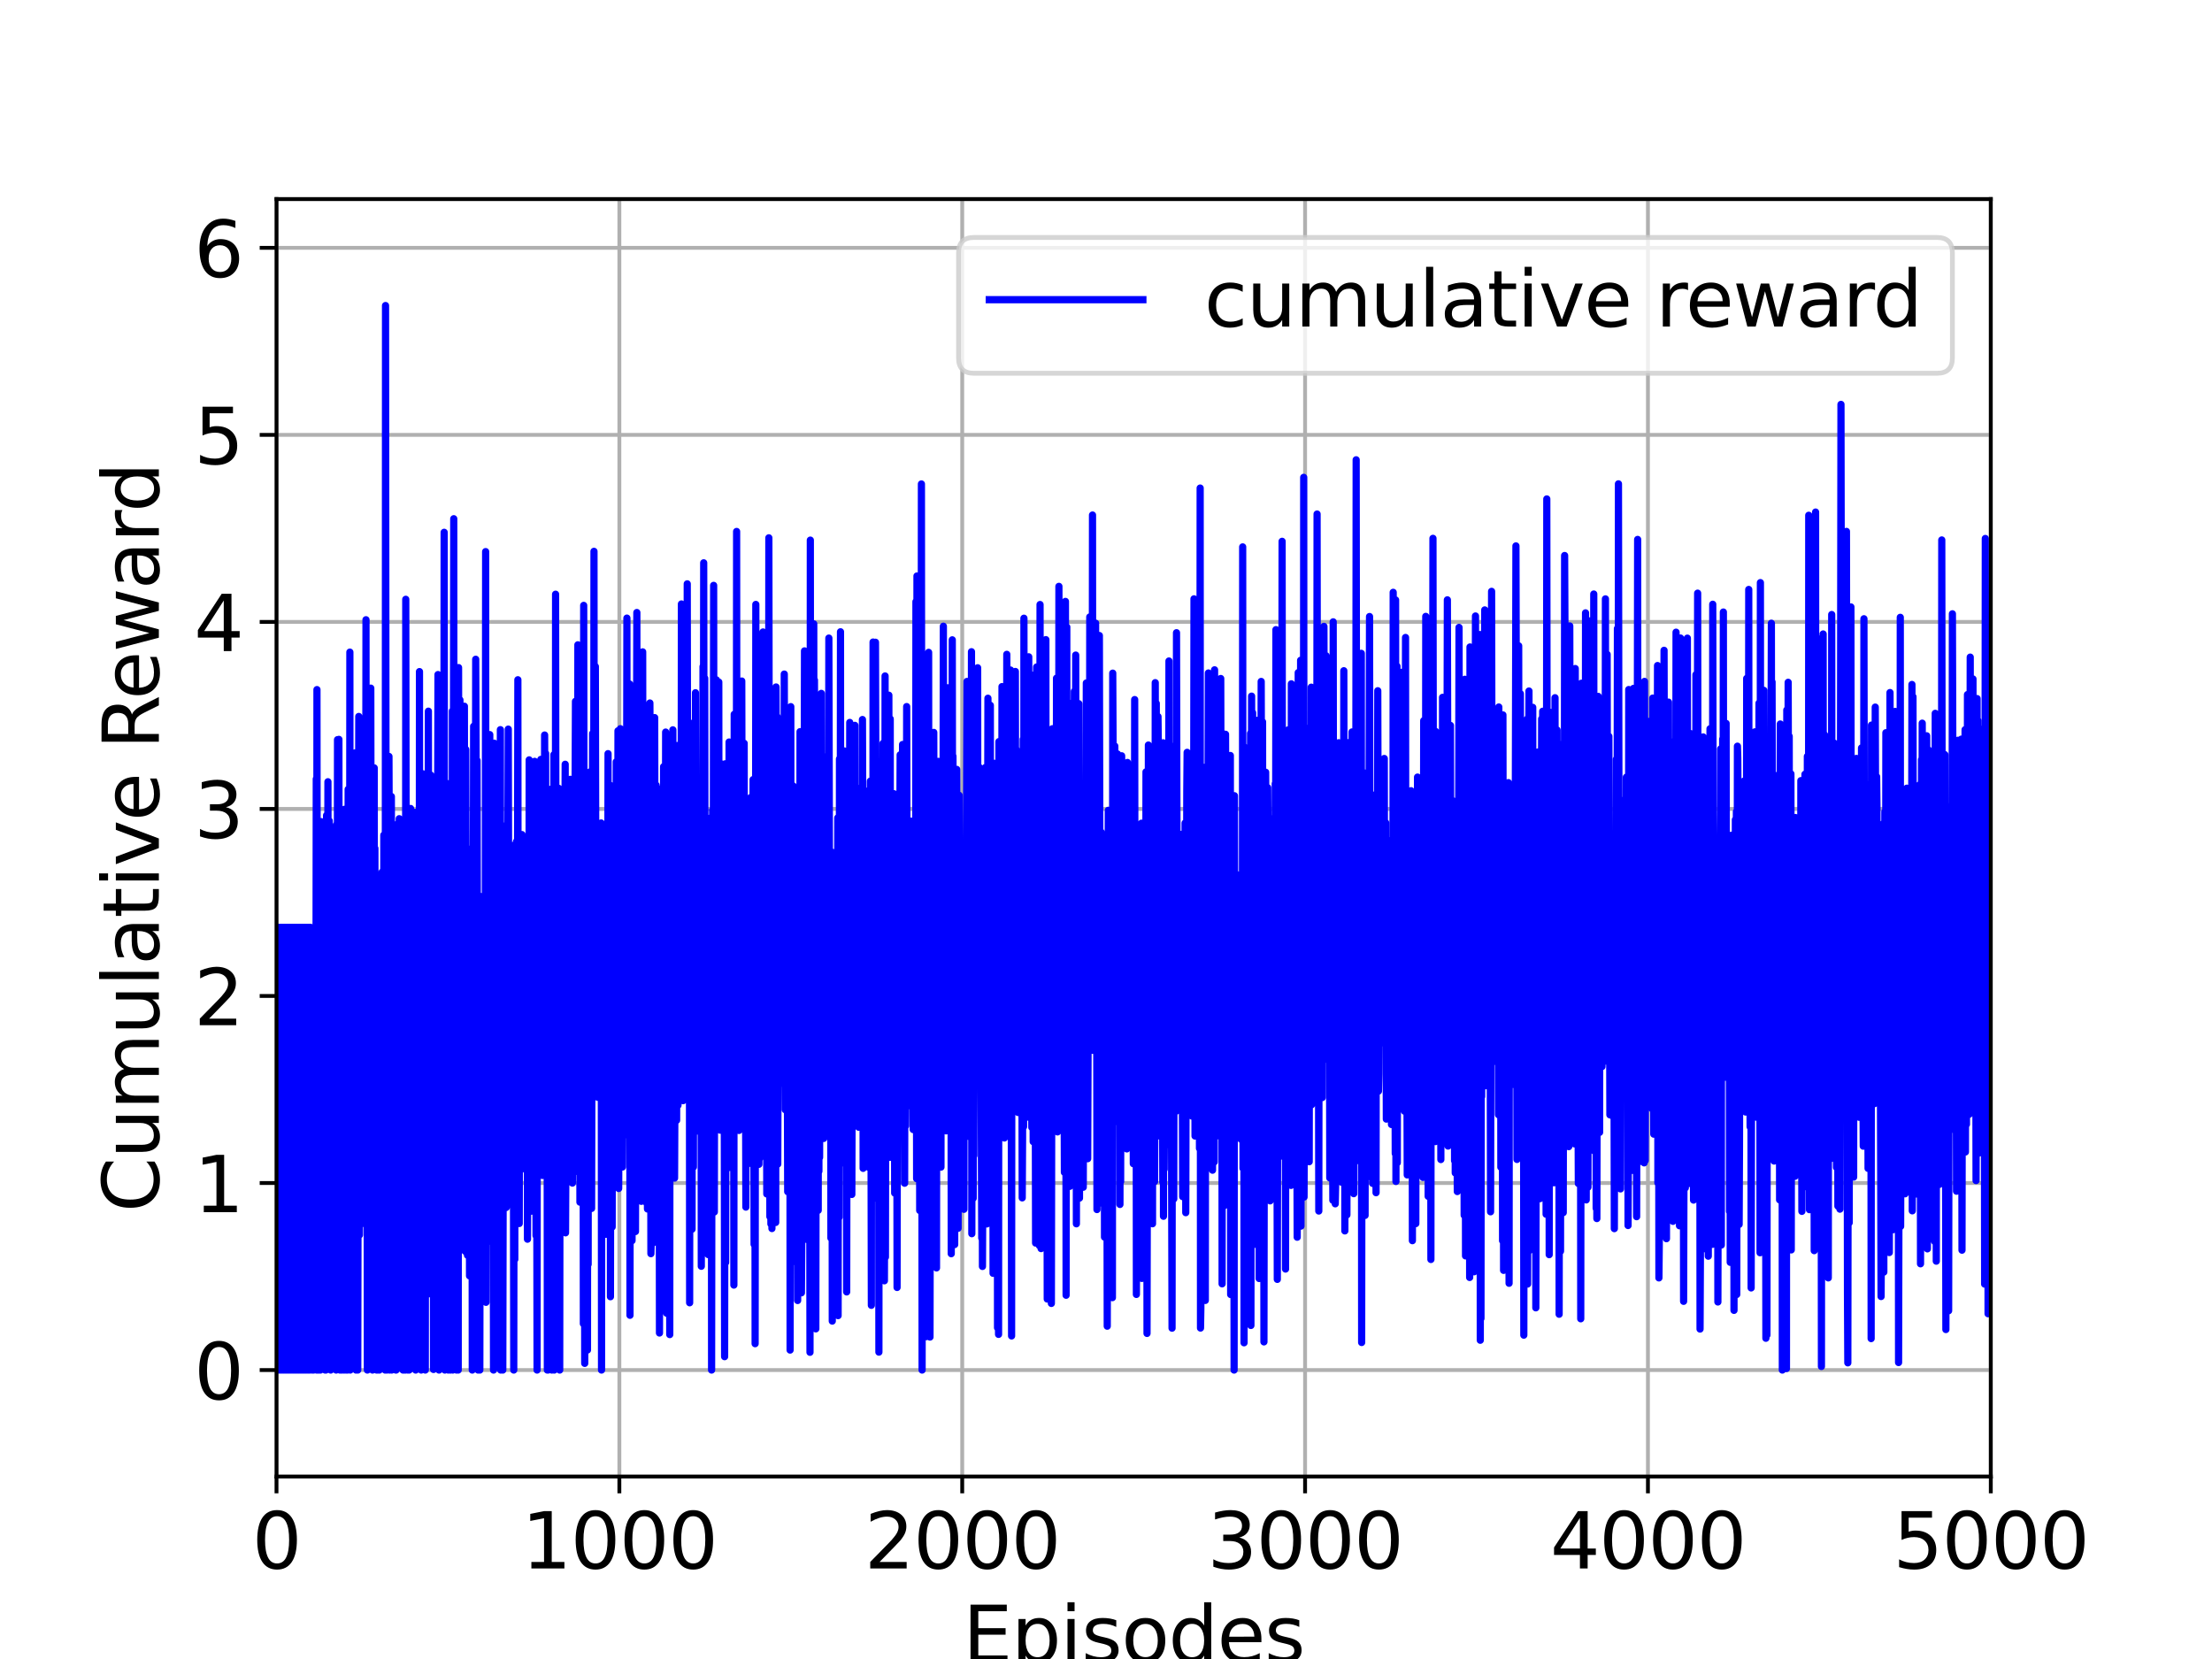 <?xml version="1.0" encoding="utf-8" standalone="no"?>
<!DOCTYPE svg PUBLIC "-//W3C//DTD SVG 1.1//EN"
  "http://www.w3.org/Graphics/SVG/1.1/DTD/svg11.dtd">
<svg xmlns:xlink="http://www.w3.org/1999/xlink" width="460.8pt" height="345.6pt" viewBox="0 0 460.8 345.6" xmlns="http://www.w3.org/2000/svg" version="1.1">
 <defs>
  <style type="text/css">*{stroke-linejoin: round; stroke-linecap: butt}</style>
 </defs>
 <g id="figure_1">
  <g id="patch_1">
   <path d="M 0 345.6 
L 460.8 345.6 
L 460.8 0 
L 0 0 
z
" style="fill: #ffffff"/>
  </g>
  <g id="axes_1">
   <g id="patch_2">
    <path d="M 57.6 307.584 
L 414.72 307.584 
L 414.72 41.472 
L 57.6 41.472 
z
" style="fill: #ffffff"/>
   </g>
   <g id="matplotlib.axis_1">
    <g id="xtick_1">
     <g id="line2d_1">
      <path d="M 57.6 307.584 
L 57.6 41.472 
" clip-path="url(#p09e0e3f1b4)" style="fill: none; stroke: #b0b0b0; stroke-width: 0.8; stroke-linecap: square"/>
     </g>
     <g id="line2d_2">
      <defs>
       <path id="mc061d517bd" d="M 0 0 
L 0 3.5 
" style="stroke: #000000; stroke-width: 0.8"/>
      </defs>
      <g>
       <use xlink:href="#mc061d517bd" x="57.6" y="307.584" style="stroke: #000000; stroke-width: 0.8"/>
      </g>
     </g>
     <g id="text_1">
      <!-- 0 -->
      <g transform="translate(52.51 326.741)scale(0.16 -0.16)">
       <defs>
        <path id="DejaVuSans-30" d="M 2034 4250 
Q 1547 4250 1301 3770 
Q 1056 3291 1056 2328 
Q 1056 1369 1301 889 
Q 1547 409 2034 409 
Q 2525 409 2770 889 
Q 3016 1369 3016 2328 
Q 3016 3291 2770 3770 
Q 2525 4250 2034 4250 
z
M 2034 4750 
Q 2819 4750 3233 4129 
Q 3647 3509 3647 2328 
Q 3647 1150 3233 529 
Q 2819 -91 2034 -91 
Q 1250 -91 836 529 
Q 422 1150 422 2328 
Q 422 3509 836 4129 
Q 1250 4750 2034 4750 
z
" transform="scale(0.016)"/>
       </defs>
       <use xlink:href="#DejaVuSans-30"/>
      </g>
     </g>
    </g>
    <g id="xtick_2">
     <g id="line2d_3">
      <path d="M 129.024 307.584 
L 129.024 41.472 
" clip-path="url(#p09e0e3f1b4)" style="fill: none; stroke: #b0b0b0; stroke-width: 0.8; stroke-linecap: square"/>
     </g>
     <g id="line2d_4">
      <g>
       <use xlink:href="#mc061d517bd" x="129.024" y="307.584" style="stroke: #000000; stroke-width: 0.8"/>
      </g>
     </g>
     <g id="text_2">
      <!-- 1000 -->
      <g transform="translate(108.664 326.741)scale(0.16 -0.16)">
       <defs>
        <path id="DejaVuSans-31" d="M 794 531 
L 1825 531 
L 1825 4091 
L 703 3866 
L 703 4441 
L 1819 4666 
L 2450 4666 
L 2450 531 
L 3481 531 
L 3481 0 
L 794 0 
L 794 531 
z
" transform="scale(0.016)"/>
       </defs>
       <use xlink:href="#DejaVuSans-31"/>
       <use xlink:href="#DejaVuSans-30" x="63.623"/>
       <use xlink:href="#DejaVuSans-30" x="127.246"/>
       <use xlink:href="#DejaVuSans-30" x="190.869"/>
      </g>
     </g>
    </g>
    <g id="xtick_3">
     <g id="line2d_5">
      <path d="M 200.448 307.584 
L 200.448 41.472 
" clip-path="url(#p09e0e3f1b4)" style="fill: none; stroke: #b0b0b0; stroke-width: 0.8; stroke-linecap: square"/>
     </g>
     <g id="line2d_6">
      <g>
       <use xlink:href="#mc061d517bd" x="200.448" y="307.584" style="stroke: #000000; stroke-width: 0.8"/>
      </g>
     </g>
     <g id="text_3">
      <!-- 2000 -->
      <g transform="translate(180.088 326.741)scale(0.16 -0.16)">
       <defs>
        <path id="DejaVuSans-32" d="M 1228 531 
L 3431 531 
L 3431 0 
L 469 0 
L 469 531 
Q 828 903 1448 1529 
Q 2069 2156 2228 2338 
Q 2531 2678 2651 2914 
Q 2772 3150 2772 3378 
Q 2772 3750 2511 3984 
Q 2250 4219 1831 4219 
Q 1534 4219 1204 4116 
Q 875 4013 500 3803 
L 500 4441 
Q 881 4594 1212 4672 
Q 1544 4750 1819 4750 
Q 2544 4750 2975 4387 
Q 3406 4025 3406 3419 
Q 3406 3131 3298 2873 
Q 3191 2616 2906 2266 
Q 2828 2175 2409 1742 
Q 1991 1309 1228 531 
z
" transform="scale(0.016)"/>
       </defs>
       <use xlink:href="#DejaVuSans-32"/>
       <use xlink:href="#DejaVuSans-30" x="63.623"/>
       <use xlink:href="#DejaVuSans-30" x="127.246"/>
       <use xlink:href="#DejaVuSans-30" x="190.869"/>
      </g>
     </g>
    </g>
    <g id="xtick_4">
     <g id="line2d_7">
      <path d="M 271.872 307.584 
L 271.872 41.472 
" clip-path="url(#p09e0e3f1b4)" style="fill: none; stroke: #b0b0b0; stroke-width: 0.8; stroke-linecap: square"/>
     </g>
     <g id="line2d_8">
      <g>
       <use xlink:href="#mc061d517bd" x="271.872" y="307.584" style="stroke: #000000; stroke-width: 0.8"/>
      </g>
     </g>
     <g id="text_4">
      <!-- 3000 -->
      <g transform="translate(251.512 326.741)scale(0.16 -0.16)">
       <defs>
        <path id="DejaVuSans-33" d="M 2597 2516 
Q 3050 2419 3304 2112 
Q 3559 1806 3559 1356 
Q 3559 666 3084 287 
Q 2609 -91 1734 -91 
Q 1441 -91 1130 -33 
Q 819 25 488 141 
L 488 750 
Q 750 597 1062 519 
Q 1375 441 1716 441 
Q 2309 441 2620 675 
Q 2931 909 2931 1356 
Q 2931 1769 2642 2001 
Q 2353 2234 1838 2234 
L 1294 2234 
L 1294 2753 
L 1863 2753 
Q 2328 2753 2575 2939 
Q 2822 3125 2822 3475 
Q 2822 3834 2567 4026 
Q 2313 4219 1838 4219 
Q 1578 4219 1281 4162 
Q 984 4106 628 3988 
L 628 4550 
Q 988 4650 1302 4700 
Q 1616 4750 1894 4750 
Q 2613 4750 3031 4423 
Q 3450 4097 3450 3541 
Q 3450 3153 3228 2886 
Q 3006 2619 2597 2516 
z
" transform="scale(0.016)"/>
       </defs>
       <use xlink:href="#DejaVuSans-33"/>
       <use xlink:href="#DejaVuSans-30" x="63.623"/>
       <use xlink:href="#DejaVuSans-30" x="127.246"/>
       <use xlink:href="#DejaVuSans-30" x="190.869"/>
      </g>
     </g>
    </g>
    <g id="xtick_5">
     <g id="line2d_9">
      <path d="M 343.296 307.584 
L 343.296 41.472 
" clip-path="url(#p09e0e3f1b4)" style="fill: none; stroke: #b0b0b0; stroke-width: 0.8; stroke-linecap: square"/>
     </g>
     <g id="line2d_10">
      <g>
       <use xlink:href="#mc061d517bd" x="343.296" y="307.584" style="stroke: #000000; stroke-width: 0.8"/>
      </g>
     </g>
     <g id="text_5">
      <!-- 4000 -->
      <g transform="translate(322.936 326.741)scale(0.16 -0.16)">
       <defs>
        <path id="DejaVuSans-34" d="M 2419 4116 
L 825 1625 
L 2419 1625 
L 2419 4116 
z
M 2253 4666 
L 3047 4666 
L 3047 1625 
L 3713 1625 
L 3713 1100 
L 3047 1100 
L 3047 0 
L 2419 0 
L 2419 1100 
L 313 1100 
L 313 1709 
L 2253 4666 
z
" transform="scale(0.016)"/>
       </defs>
       <use xlink:href="#DejaVuSans-34"/>
       <use xlink:href="#DejaVuSans-30" x="63.623"/>
       <use xlink:href="#DejaVuSans-30" x="127.246"/>
       <use xlink:href="#DejaVuSans-30" x="190.869"/>
      </g>
     </g>
    </g>
    <g id="xtick_6">
     <g id="line2d_11">
      <path d="M 414.72 307.584 
L 414.72 41.472 
" clip-path="url(#p09e0e3f1b4)" style="fill: none; stroke: #b0b0b0; stroke-width: 0.8; stroke-linecap: square"/>
     </g>
     <g id="line2d_12">
      <g>
       <use xlink:href="#mc061d517bd" x="414.72" y="307.584" style="stroke: #000000; stroke-width: 0.8"/>
      </g>
     </g>
     <g id="text_6">
      <!-- 5000 -->
      <g transform="translate(394.36 326.741)scale(0.16 -0.16)">
       <defs>
        <path id="DejaVuSans-35" d="M 691 4666 
L 3169 4666 
L 3169 4134 
L 1269 4134 
L 1269 2991 
Q 1406 3038 1543 3061 
Q 1681 3084 1819 3084 
Q 2600 3084 3056 2656 
Q 3513 2228 3513 1497 
Q 3513 744 3044 326 
Q 2575 -91 1722 -91 
Q 1428 -91 1123 -41 
Q 819 9 494 109 
L 494 744 
Q 775 591 1075 516 
Q 1375 441 1709 441 
Q 2250 441 2565 725 
Q 2881 1009 2881 1497 
Q 2881 1984 2565 2268 
Q 2250 2553 1709 2553 
Q 1456 2553 1204 2497 
Q 953 2441 691 2322 
L 691 4666 
z
" transform="scale(0.016)"/>
       </defs>
       <use xlink:href="#DejaVuSans-35"/>
       <use xlink:href="#DejaVuSans-30" x="63.623"/>
       <use xlink:href="#DejaVuSans-30" x="127.246"/>
       <use xlink:href="#DejaVuSans-30" x="190.869"/>
      </g>
     </g>
    </g>
    <g id="text_7">
     <!-- Episodes -->
     <g transform="translate(200.572 346.226)scale(0.16 -0.16)">
      <defs>
       <path id="DejaVuSans-45" d="M 628 4666 
L 3578 4666 
L 3578 4134 
L 1259 4134 
L 1259 2753 
L 3481 2753 
L 3481 2222 
L 1259 2222 
L 1259 531 
L 3634 531 
L 3634 0 
L 628 0 
L 628 4666 
z
" transform="scale(0.016)"/>
       <path id="DejaVuSans-70" d="M 1159 525 
L 1159 -1331 
L 581 -1331 
L 581 3500 
L 1159 3500 
L 1159 2969 
Q 1341 3281 1617 3432 
Q 1894 3584 2278 3584 
Q 2916 3584 3314 3078 
Q 3713 2572 3713 1747 
Q 3713 922 3314 415 
Q 2916 -91 2278 -91 
Q 1894 -91 1617 61 
Q 1341 213 1159 525 
z
M 3116 1747 
Q 3116 2381 2855 2742 
Q 2594 3103 2138 3103 
Q 1681 3103 1420 2742 
Q 1159 2381 1159 1747 
Q 1159 1113 1420 752 
Q 1681 391 2138 391 
Q 2594 391 2855 752 
Q 3116 1113 3116 1747 
z
" transform="scale(0.016)"/>
       <path id="DejaVuSans-69" d="M 603 3500 
L 1178 3500 
L 1178 0 
L 603 0 
L 603 3500 
z
M 603 4863 
L 1178 4863 
L 1178 4134 
L 603 4134 
L 603 4863 
z
" transform="scale(0.016)"/>
       <path id="DejaVuSans-73" d="M 2834 3397 
L 2834 2853 
Q 2591 2978 2328 3040 
Q 2066 3103 1784 3103 
Q 1356 3103 1142 2972 
Q 928 2841 928 2578 
Q 928 2378 1081 2264 
Q 1234 2150 1697 2047 
L 1894 2003 
Q 2506 1872 2764 1633 
Q 3022 1394 3022 966 
Q 3022 478 2636 193 
Q 2250 -91 1575 -91 
Q 1294 -91 989 -36 
Q 684 19 347 128 
L 347 722 
Q 666 556 975 473 
Q 1284 391 1588 391 
Q 1994 391 2212 530 
Q 2431 669 2431 922 
Q 2431 1156 2273 1281 
Q 2116 1406 1581 1522 
L 1381 1569 
Q 847 1681 609 1914 
Q 372 2147 372 2553 
Q 372 3047 722 3315 
Q 1072 3584 1716 3584 
Q 2034 3584 2315 3537 
Q 2597 3491 2834 3397 
z
" transform="scale(0.016)"/>
       <path id="DejaVuSans-6f" d="M 1959 3097 
Q 1497 3097 1228 2736 
Q 959 2375 959 1747 
Q 959 1119 1226 758 
Q 1494 397 1959 397 
Q 2419 397 2687 759 
Q 2956 1122 2956 1747 
Q 2956 2369 2687 2733 
Q 2419 3097 1959 3097 
z
M 1959 3584 
Q 2709 3584 3137 3096 
Q 3566 2609 3566 1747 
Q 3566 888 3137 398 
Q 2709 -91 1959 -91 
Q 1206 -91 779 398 
Q 353 888 353 1747 
Q 353 2609 779 3096 
Q 1206 3584 1959 3584 
z
" transform="scale(0.016)"/>
       <path id="DejaVuSans-64" d="M 2906 2969 
L 2906 4863 
L 3481 4863 
L 3481 0 
L 2906 0 
L 2906 525 
Q 2725 213 2448 61 
Q 2172 -91 1784 -91 
Q 1150 -91 751 415 
Q 353 922 353 1747 
Q 353 2572 751 3078 
Q 1150 3584 1784 3584 
Q 2172 3584 2448 3432 
Q 2725 3281 2906 2969 
z
M 947 1747 
Q 947 1113 1208 752 
Q 1469 391 1925 391 
Q 2381 391 2643 752 
Q 2906 1113 2906 1747 
Q 2906 2381 2643 2742 
Q 2381 3103 1925 3103 
Q 1469 3103 1208 2742 
Q 947 2381 947 1747 
z
" transform="scale(0.016)"/>
       <path id="DejaVuSans-65" d="M 3597 1894 
L 3597 1613 
L 953 1613 
Q 991 1019 1311 708 
Q 1631 397 2203 397 
Q 2534 397 2845 478 
Q 3156 559 3463 722 
L 3463 178 
Q 3153 47 2828 -22 
Q 2503 -91 2169 -91 
Q 1331 -91 842 396 
Q 353 884 353 1716 
Q 353 2575 817 3079 
Q 1281 3584 2069 3584 
Q 2775 3584 3186 3129 
Q 3597 2675 3597 1894 
z
M 3022 2063 
Q 3016 2534 2758 2815 
Q 2500 3097 2075 3097 
Q 1594 3097 1305 2825 
Q 1016 2553 972 2059 
L 3022 2063 
z
" transform="scale(0.016)"/>
      </defs>
      <use xlink:href="#DejaVuSans-45"/>
      <use xlink:href="#DejaVuSans-70" x="63.184"/>
      <use xlink:href="#DejaVuSans-69" x="126.66"/>
      <use xlink:href="#DejaVuSans-73" x="154.443"/>
      <use xlink:href="#DejaVuSans-6f" x="206.543"/>
      <use xlink:href="#DejaVuSans-64" x="267.725"/>
      <use xlink:href="#DejaVuSans-65" x="331.201"/>
      <use xlink:href="#DejaVuSans-73" x="392.725"/>
     </g>
    </g>
   </g>
   <g id="matplotlib.axis_2">
    <g id="ytick_1">
     <g id="line2d_13">
      <path d="M 57.6 285.408 
L 414.72 285.408 
" clip-path="url(#p09e0e3f1b4)" style="fill: none; stroke: #b0b0b0; stroke-width: 0.8; stroke-linecap: square"/>
     </g>
     <g id="line2d_14">
      <defs>
       <path id="mb2daa1dc4a" d="M 0 0 
L -3.5 0 
" style="stroke: #000000; stroke-width: 0.8"/>
      </defs>
      <g>
       <use xlink:href="#mb2daa1dc4a" x="57.6" y="285.408" style="stroke: #000000; stroke-width: 0.8"/>
      </g>
     </g>
     <g id="text_8">
      <!-- 0 -->
      <g transform="translate(40.42 291.487)scale(0.16 -0.16)">
       <use xlink:href="#DejaVuSans-30"/>
      </g>
     </g>
    </g>
    <g id="ytick_2">
     <g id="line2d_15">
      <path d="M 57.6 246.445 
L 414.72 246.445 
" clip-path="url(#p09e0e3f1b4)" style="fill: none; stroke: #b0b0b0; stroke-width: 0.8; stroke-linecap: square"/>
     </g>
     <g id="line2d_16">
      <g>
       <use xlink:href="#mb2daa1dc4a" x="57.6" y="246.445" style="stroke: #000000; stroke-width: 0.8"/>
      </g>
     </g>
     <g id="text_9">
      <!-- 1 -->
      <g transform="translate(40.42 252.523)scale(0.16 -0.16)">
       <use xlink:href="#DejaVuSans-31"/>
      </g>
     </g>
    </g>
    <g id="ytick_3">
     <g id="line2d_17">
      <path d="M 57.6 207.481 
L 414.72 207.481 
" clip-path="url(#p09e0e3f1b4)" style="fill: none; stroke: #b0b0b0; stroke-width: 0.8; stroke-linecap: square"/>
     </g>
     <g id="line2d_18">
      <g>
       <use xlink:href="#mb2daa1dc4a" x="57.6" y="207.481" style="stroke: #000000; stroke-width: 0.8"/>
      </g>
     </g>
     <g id="text_10">
      <!-- 2 -->
      <g transform="translate(40.42 213.56)scale(0.16 -0.16)">
       <use xlink:href="#DejaVuSans-32"/>
      </g>
     </g>
    </g>
    <g id="ytick_4">
     <g id="line2d_19">
      <path d="M 57.6 168.518 
L 414.72 168.518 
" clip-path="url(#p09e0e3f1b4)" style="fill: none; stroke: #b0b0b0; stroke-width: 0.8; stroke-linecap: square"/>
     </g>
     <g id="line2d_20">
      <g>
       <use xlink:href="#mb2daa1dc4a" x="57.6" y="168.518" style="stroke: #000000; stroke-width: 0.8"/>
      </g>
     </g>
     <g id="text_11">
      <!-- 3 -->
      <g transform="translate(40.42 174.596)scale(0.16 -0.16)">
       <use xlink:href="#DejaVuSans-33"/>
      </g>
     </g>
    </g>
    <g id="ytick_5">
     <g id="line2d_21">
      <path d="M 57.6 129.554 
L 414.72 129.554 
" clip-path="url(#p09e0e3f1b4)" style="fill: none; stroke: #b0b0b0; stroke-width: 0.8; stroke-linecap: square"/>
     </g>
     <g id="line2d_22">
      <g>
       <use xlink:href="#mb2daa1dc4a" x="57.6" y="129.554" style="stroke: #000000; stroke-width: 0.8"/>
      </g>
     </g>
     <g id="text_12">
      <!-- 4 -->
      <g transform="translate(40.42 135.633)scale(0.16 -0.16)">
       <use xlink:href="#DejaVuSans-34"/>
      </g>
     </g>
    </g>
    <g id="ytick_6">
     <g id="line2d_23">
      <path d="M 57.6 90.591 
L 414.72 90.591 
" clip-path="url(#p09e0e3f1b4)" style="fill: none; stroke: #b0b0b0; stroke-width: 0.8; stroke-linecap: square"/>
     </g>
     <g id="line2d_24">
      <g>
       <use xlink:href="#mb2daa1dc4a" x="57.6" y="90.591" style="stroke: #000000; stroke-width: 0.8"/>
      </g>
     </g>
     <g id="text_13">
      <!-- 5 -->
      <g transform="translate(40.42 96.669)scale(0.16 -0.16)">
       <use xlink:href="#DejaVuSans-35"/>
      </g>
     </g>
    </g>
    <g id="ytick_7">
     <g id="line2d_25">
      <path d="M 57.6 51.627 
L 414.72 51.627 
" clip-path="url(#p09e0e3f1b4)" style="fill: none; stroke: #b0b0b0; stroke-width: 0.8; stroke-linecap: square"/>
     </g>
     <g id="line2d_26">
      <g>
       <use xlink:href="#mb2daa1dc4a" x="57.6" y="51.627" style="stroke: #000000; stroke-width: 0.8"/>
      </g>
     </g>
     <g id="text_14">
      <!-- 6 -->
      <g transform="translate(40.42 57.706)scale(0.16 -0.16)">
       <defs>
        <path id="DejaVuSans-36" d="M 2113 2584 
Q 1688 2584 1439 2293 
Q 1191 2003 1191 1497 
Q 1191 994 1439 701 
Q 1688 409 2113 409 
Q 2538 409 2786 701 
Q 3034 994 3034 1497 
Q 3034 2003 2786 2293 
Q 2538 2584 2113 2584 
z
M 3366 4563 
L 3366 3988 
Q 3128 4100 2886 4159 
Q 2644 4219 2406 4219 
Q 1781 4219 1451 3797 
Q 1122 3375 1075 2522 
Q 1259 2794 1537 2939 
Q 1816 3084 2150 3084 
Q 2853 3084 3261 2657 
Q 3669 2231 3669 1497 
Q 3669 778 3244 343 
Q 2819 -91 2113 -91 
Q 1303 -91 875 529 
Q 447 1150 447 2328 
Q 447 3434 972 4092 
Q 1497 4750 2381 4750 
Q 2619 4750 2861 4703 
Q 3103 4656 3366 4563 
z
" transform="scale(0.016)"/>
       </defs>
       <use xlink:href="#DejaVuSans-36"/>
      </g>
     </g>
    </g>
    <g id="text_15">
     <!-- Cumulative Reward -->
     <g transform="translate(33.093 252.524)rotate(-90)scale(0.16 -0.16)">
      <defs>
       <path id="DejaVuSans-43" d="M 4122 4306 
L 4122 3641 
Q 3803 3938 3442 4084 
Q 3081 4231 2675 4231 
Q 1875 4231 1450 3742 
Q 1025 3253 1025 2328 
Q 1025 1406 1450 917 
Q 1875 428 2675 428 
Q 3081 428 3442 575 
Q 3803 722 4122 1019 
L 4122 359 
Q 3791 134 3420 21 
Q 3050 -91 2638 -91 
Q 1578 -91 968 557 
Q 359 1206 359 2328 
Q 359 3453 968 4101 
Q 1578 4750 2638 4750 
Q 3056 4750 3426 4639 
Q 3797 4528 4122 4306 
z
" transform="scale(0.016)"/>
       <path id="DejaVuSans-75" d="M 544 1381 
L 544 3500 
L 1119 3500 
L 1119 1403 
Q 1119 906 1312 657 
Q 1506 409 1894 409 
Q 2359 409 2629 706 
Q 2900 1003 2900 1516 
L 2900 3500 
L 3475 3500 
L 3475 0 
L 2900 0 
L 2900 538 
Q 2691 219 2414 64 
Q 2138 -91 1772 -91 
Q 1169 -91 856 284 
Q 544 659 544 1381 
z
M 1991 3584 
L 1991 3584 
z
" transform="scale(0.016)"/>
       <path id="DejaVuSans-6d" d="M 3328 2828 
Q 3544 3216 3844 3400 
Q 4144 3584 4550 3584 
Q 5097 3584 5394 3201 
Q 5691 2819 5691 2113 
L 5691 0 
L 5113 0 
L 5113 2094 
Q 5113 2597 4934 2840 
Q 4756 3084 4391 3084 
Q 3944 3084 3684 2787 
Q 3425 2491 3425 1978 
L 3425 0 
L 2847 0 
L 2847 2094 
Q 2847 2600 2669 2842 
Q 2491 3084 2119 3084 
Q 1678 3084 1418 2786 
Q 1159 2488 1159 1978 
L 1159 0 
L 581 0 
L 581 3500 
L 1159 3500 
L 1159 2956 
Q 1356 3278 1631 3431 
Q 1906 3584 2284 3584 
Q 2666 3584 2933 3390 
Q 3200 3197 3328 2828 
z
" transform="scale(0.016)"/>
       <path id="DejaVuSans-6c" d="M 603 4863 
L 1178 4863 
L 1178 0 
L 603 0 
L 603 4863 
z
" transform="scale(0.016)"/>
       <path id="DejaVuSans-61" d="M 2194 1759 
Q 1497 1759 1228 1600 
Q 959 1441 959 1056 
Q 959 750 1161 570 
Q 1363 391 1709 391 
Q 2188 391 2477 730 
Q 2766 1069 2766 1631 
L 2766 1759 
L 2194 1759 
z
M 3341 1997 
L 3341 0 
L 2766 0 
L 2766 531 
Q 2569 213 2275 61 
Q 1981 -91 1556 -91 
Q 1019 -91 701 211 
Q 384 513 384 1019 
Q 384 1609 779 1909 
Q 1175 2209 1959 2209 
L 2766 2209 
L 2766 2266 
Q 2766 2663 2505 2880 
Q 2244 3097 1772 3097 
Q 1472 3097 1187 3025 
Q 903 2953 641 2809 
L 641 3341 
Q 956 3463 1253 3523 
Q 1550 3584 1831 3584 
Q 2591 3584 2966 3190 
Q 3341 2797 3341 1997 
z
" transform="scale(0.016)"/>
       <path id="DejaVuSans-74" d="M 1172 4494 
L 1172 3500 
L 2356 3500 
L 2356 3053 
L 1172 3053 
L 1172 1153 
Q 1172 725 1289 603 
Q 1406 481 1766 481 
L 2356 481 
L 2356 0 
L 1766 0 
Q 1100 0 847 248 
Q 594 497 594 1153 
L 594 3053 
L 172 3053 
L 172 3500 
L 594 3500 
L 594 4494 
L 1172 4494 
z
" transform="scale(0.016)"/>
       <path id="DejaVuSans-76" d="M 191 3500 
L 800 3500 
L 1894 563 
L 2988 3500 
L 3597 3500 
L 2284 0 
L 1503 0 
L 191 3500 
z
" transform="scale(0.016)"/>
       <path id="DejaVuSans-20" transform="scale(0.016)"/>
       <path id="DejaVuSans-52" d="M 2841 2188 
Q 3044 2119 3236 1894 
Q 3428 1669 3622 1275 
L 4263 0 
L 3584 0 
L 2988 1197 
Q 2756 1666 2539 1819 
Q 2322 1972 1947 1972 
L 1259 1972 
L 1259 0 
L 628 0 
L 628 4666 
L 2053 4666 
Q 2853 4666 3247 4331 
Q 3641 3997 3641 3322 
Q 3641 2881 3436 2590 
Q 3231 2300 2841 2188 
z
M 1259 4147 
L 1259 2491 
L 2053 2491 
Q 2509 2491 2742 2702 
Q 2975 2913 2975 3322 
Q 2975 3731 2742 3939 
Q 2509 4147 2053 4147 
L 1259 4147 
z
" transform="scale(0.016)"/>
       <path id="DejaVuSans-77" d="M 269 3500 
L 844 3500 
L 1563 769 
L 2278 3500 
L 2956 3500 
L 3675 769 
L 4391 3500 
L 4966 3500 
L 4050 0 
L 3372 0 
L 2619 2869 
L 1863 0 
L 1184 0 
L 269 3500 
z
" transform="scale(0.016)"/>
       <path id="DejaVuSans-72" d="M 2631 2963 
Q 2534 3019 2420 3045 
Q 2306 3072 2169 3072 
Q 1681 3072 1420 2755 
Q 1159 2438 1159 1844 
L 1159 0 
L 581 0 
L 581 3500 
L 1159 3500 
L 1159 2956 
Q 1341 3275 1631 3429 
Q 1922 3584 2338 3584 
Q 2397 3584 2469 3576 
Q 2541 3569 2628 3553 
L 2631 2963 
z
" transform="scale(0.016)"/>
      </defs>
      <use xlink:href="#DejaVuSans-43"/>
      <use xlink:href="#DejaVuSans-75" x="69.824"/>
      <use xlink:href="#DejaVuSans-6d" x="133.203"/>
      <use xlink:href="#DejaVuSans-75" x="230.615"/>
      <use xlink:href="#DejaVuSans-6c" x="293.994"/>
      <use xlink:href="#DejaVuSans-61" x="321.777"/>
      <use xlink:href="#DejaVuSans-74" x="383.057"/>
      <use xlink:href="#DejaVuSans-69" x="422.266"/>
      <use xlink:href="#DejaVuSans-76" x="450.049"/>
      <use xlink:href="#DejaVuSans-65" x="509.229"/>
      <use xlink:href="#DejaVuSans-20" x="570.752"/>
      <use xlink:href="#DejaVuSans-52" x="602.539"/>
      <use xlink:href="#DejaVuSans-65" x="667.521"/>
      <use xlink:href="#DejaVuSans-77" x="729.045"/>
      <use xlink:href="#DejaVuSans-61" x="810.832"/>
      <use xlink:href="#DejaVuSans-72" x="872.111"/>
      <use xlink:href="#DejaVuSans-64" x="911.475"/>
     </g>
    </g>
   </g>
   <g id="line2d_27">
    <path d="M 57.6 230.132 
L 57.671 285.408 
L 57.814 193.17 
L 57.957 285.408 
L 58.1 193.17 
L 58.243 285.408 
L 58.386 193.17 
L 58.529 285.408 
L 58.671 193.17 
L 58.814 285.408 
L 58.957 193.17 
L 59.1 285.408 
L 59.243 193.17 
L 59.386 285.408 
L 59.528 193.17 
L 59.671 285.408 
L 59.814 193.17 
L 59.957 285.408 
L 60.1 193.17 
L 60.243 285.408 
L 60.386 193.17 
L 60.528 285.408 
L 60.671 193.17 
L 60.814 285.408 
L 60.957 193.17 
L 61.1 285.408 
L 61.243 193.17 
L 61.385 285.408 
L 61.528 193.17 
L 61.671 285.408 
L 61.814 193.17 
L 61.957 285.408 
L 62.1 193.17 
L 62.243 285.408 
L 62.385 193.17 
L 62.528 285.408 
L 62.671 193.17 
L 62.814 285.408 
L 62.957 193.17 
L 63.1 285.408 
L 63.242 193.17 
L 63.385 285.408 
L 63.528 193.17 
L 63.671 285.408 
L 63.814 193.17 
L 63.957 285.408 
L 64.1 193.17 
L 64.242 285.408 
L 64.385 193.17 
L 64.528 285.408 
L 64.671 193.17 
L 64.742 269.332 
L 64.814 255.379 
L 64.885 194.994 
L 65.028 285.408 
L 65.171 268.806 
L 65.242 225.856 
L 65.314 285.408 
L 65.385 273.045 
L 65.457 253.513 
L 65.528 282.626 
L 65.599 228.828 
L 65.671 262.676 
L 65.814 218.235 
L 65.885 162.267 
L 65.957 285.408 
L 66.028 143.655 
L 66.171 285.408 
L 66.242 285.408 
L 66.314 202.137 
L 66.385 202.222 
L 66.457 203.52 
L 66.528 285.408 
L 66.599 265.271 
L 66.671 225.94 
L 66.742 285.408 
L 66.885 171.157 
L 66.957 183.933 
L 67.171 224.648 
L 67.242 198.578 
L 67.314 198.833 
L 67.528 283.724 
L 67.599 180.775 
L 67.742 285.408 
L 67.814 178.753 
L 67.885 285.408 
L 68.028 169.85 
L 68.171 251.716 
L 68.314 162.852 
L 68.385 217.853 
L 68.456 215.583 
L 68.528 209.416 
L 68.599 171.002 
L 68.671 230.465 
L 68.742 208.861 
L 68.814 223.959 
L 68.885 285.408 
L 69.028 181.186 
L 69.099 179.528 
L 69.171 238.042 
L 69.242 190.934 
L 69.314 253.226 
L 69.385 223.238 
L 69.456 177.844 
L 69.599 244.754 
L 69.671 205.104 
L 69.742 257.695 
L 69.814 246.486 
L 69.885 250.712 
L 69.956 200.123 
L 70.028 285.408 
L 70.099 171.813 
L 70.171 230.44 
L 70.242 226.803 
L 70.313 154.083 
L 70.456 219.802 
L 70.599 154.023 
L 70.671 253.798 
L 70.742 248.795 
L 70.813 285.408 
L 70.956 173.328 
L 71.028 285.408 
L 71.099 180.705 
L 71.171 184.654 
L 71.242 285.408 
L 71.313 212.751 
L 71.385 254.979 
L 71.456 181.1 
L 71.528 191.336 
L 71.671 285.408 
L 71.742 168.599 
L 71.885 273.273 
L 71.956 227.049 
L 72.028 247.297 
L 72.099 285.408 
L 72.17 273.269 
L 72.242 211.904 
L 72.313 230.833 
L 72.385 285.408 
L 72.528 164.426 
L 72.599 227.31 
L 72.67 168.8 
L 72.813 225.711 
L 72.885 135.849 
L 72.956 285.408 
L 73.028 247.401 
L 73.099 265.25 
L 73.17 253.148 
L 73.313 199.155 
L 73.385 206.095 
L 73.456 270.076 
L 73.528 221.62 
L 73.599 232.799 
L 73.67 247.014 
L 73.742 202.042 
L 73.813 211.086 
L 73.885 253.529 
L 73.956 156.836 
L 74.17 285.408 
L 74.456 205.121 
L 74.527 285.408 
L 74.742 149.25 
L 74.885 257.27 
L 74.956 201.003 
L 75.027 227.771 
L 75.099 251.528 
L 75.17 241.152 
L 75.242 253.148 
L 75.313 183.267 
L 75.385 241.739 
L 75.527 150.133 
L 75.599 254.863 
L 75.67 208.548 
L 75.742 209.903 
L 75.813 184.897 
L 75.885 186.417 
L 75.956 253.712 
L 76.027 163.898 
L 76.099 251.643 
L 76.242 129.1 
L 76.313 251.172 
L 76.385 179.51 
L 76.456 213.216 
L 76.527 285.408 
L 76.67 192.777 
L 76.742 257.808 
L 76.884 157.387 
L 77.027 221.637 
L 77.099 197.18 
L 77.17 226.223 
L 77.242 143.351 
L 77.384 242.746 
L 77.456 217.258 
L 77.527 221.456 
L 77.599 285.408 
L 77.67 254.957 
L 77.884 161.162 
L 77.956 159.959 
L 78.027 237.243 
L 78.099 176.725 
L 78.17 235.814 
L 78.242 204.451 
L 78.313 246.528 
L 78.384 212.76 
L 78.456 285.408 
L 78.527 209.29 
L 78.67 285.408 
L 78.742 265.837 
L 78.813 270.533 
L 78.884 269.567 
L 78.956 193.793 
L 79.027 285.408 
L 79.17 201.152 
L 79.241 255.927 
L 79.313 203.051 
L 79.384 244.806 
L 79.456 197.529 
L 79.527 264.814 
L 79.599 181.68 
L 79.67 226.314 
L 79.741 181.889 
L 79.884 255.197 
L 79.956 173.959 
L 80.027 215.985 
L 80.099 266.991 
L 80.17 205.11 
L 80.241 285.408 
L 80.313 63.648 
L 80.456 214.215 
L 80.527 188.141 
L 80.599 285.408 
L 80.67 172.394 
L 80.741 187.246 
L 80.813 254.433 
L 80.884 249.239 
L 80.956 227.209 
L 81.027 157.574 
L 81.098 177.637 
L 81.17 285.408 
L 81.313 187.5 
L 81.384 245.768 
L 81.527 165.918 
L 81.598 285.408 
L 81.813 184.875 
L 81.956 220.456 
L 82.027 194.584 
L 82.098 228.256 
L 82.241 177.624 
L 82.456 285.408 
L 82.527 285.408 
L 82.67 188.078 
L 82.741 171.714 
L 82.813 190.29 
L 82.884 249.366 
L 82.956 212.962 
L 83.027 227.649 
L 83.098 239.637 
L 83.17 170.548 
L 83.241 205.898 
L 83.384 231.211 
L 83.455 206.228 
L 83.527 279.969 
L 83.598 201.917 
L 83.67 218.524 
L 83.813 259.811 
L 83.884 237.686 
L 83.955 285.408 
L 84.027 189.697 
L 84.098 234.261 
L 84.17 285.408 
L 84.313 223.403 
L 84.384 207.653 
L 84.455 285.408 
L 84.527 124.844 
L 84.741 269.254 
L 84.884 220.701 
L 84.955 285.408 
L 85.027 257.888 
L 85.17 213.066 
L 85.241 285.408 
L 85.313 184.906 
L 85.384 236.1 
L 85.455 246.909 
L 85.527 168.417 
L 85.598 193.445 
L 85.67 212.285 
L 85.741 210.262 
L 85.812 218.139 
L 85.884 190.859 
L 85.955 223.394 
L 86.027 181.848 
L 86.098 199.656 
L 86.241 241.568 
L 86.384 169.223 
L 86.455 255.326 
L 86.527 207.39 
L 86.598 285.408 
L 86.812 185.465 
L 86.955 272.954 
L 87.027 211.135 
L 87.098 244.377 
L 87.17 211.982 
L 87.312 248.784 
L 87.384 139.905 
L 87.455 235.757 
L 87.527 174.667 
L 87.598 261.168 
L 87.67 256 
L 87.741 285.408 
L 87.812 203.334 
L 87.884 223.738 
L 87.955 197.063 
L 88.027 216.458 
L 88.098 161.193 
L 88.169 262.704 
L 88.241 255.63 
L 88.312 179.805 
L 88.384 210.661 
L 88.455 216.446 
L 88.527 162.611 
L 88.598 285.408 
L 88.669 208.114 
L 88.741 241.214 
L 88.812 233.368 
L 88.955 261.1 
L 89.027 244.62 
L 89.098 173.231 
L 89.169 208.57 
L 89.241 148.148 
L 89.384 269.514 
L 89.598 187.826 
L 89.669 238.304 
L 89.741 161.47 
L 89.812 232.308 
L 89.955 178.219 
L 90.026 226.003 
L 90.098 191.403 
L 90.169 226.072 
L 90.241 184.068 
L 90.312 285.284 
L 90.455 177.469 
L 90.526 256.475 
L 90.598 213.345 
L 90.669 219.159 
L 90.741 181.093 
L 90.955 256.482 
L 91.241 140.525 
L 91.455 285.408 
L 91.526 215.44 
L 91.598 217.12 
L 91.669 253.06 
L 91.884 148.281 
L 91.955 147.059 
L 92.026 199.922 
L 92.098 166.918 
L 92.169 169.819 
L 92.241 162.999 
L 92.312 276.388 
L 92.383 267.489 
L 92.526 110.889 
L 92.669 285.408 
L 92.741 166.001 
L 92.812 210.988 
L 92.883 226.177 
L 92.955 212.771 
L 93.026 242.274 
L 93.098 163.197 
L 93.312 258.315 
L 93.383 285.408 
L 93.455 204.302 
L 93.526 225.646 
L 93.598 266.865 
L 93.741 184.026 
L 93.812 285.408 
L 93.883 172.798 
L 93.955 198.705 
L 94.026 166.619 
L 94.169 255.887 
L 94.241 148.12 
L 94.312 285.408 
L 94.526 108.058 
L 94.598 259.363 
L 94.669 191.363 
L 94.812 227.64 
L 94.883 195.623 
L 94.955 204.066 
L 95.098 285.408 
L 95.24 173.098 
L 95.455 285.408 
L 95.526 139.068 
L 95.598 181.825 
L 95.669 172.926 
L 95.74 181.202 
L 95.812 145.797 
L 95.883 203.896 
L 95.955 189.979 
L 96.098 238.302 
L 96.169 174.568 
L 96.24 197.421 
L 96.312 186.919 
L 96.383 242.547 
L 96.455 213.379 
L 96.598 254.345 
L 96.74 147.12 
L 96.883 260.658 
L 97.026 156.121 
L 97.24 245.762 
L 97.312 226.067 
L 97.383 261.49 
L 97.526 195.519 
L 97.669 176.891 
L 97.74 199.22 
L 97.812 265.789 
L 97.883 259.377 
L 97.955 210.839 
L 98.026 223.713 
L 98.097 264.318 
L 98.24 188.321 
L 98.312 202.479 
L 98.383 285.408 
L 98.669 151.289 
L 98.883 233.27 
L 98.954 234.956 
L 99.097 137.336 
L 99.169 154.143 
L 99.312 223.731 
L 99.383 158.434 
L 99.597 285.408 
L 99.812 224.251 
L 99.883 215.233 
L 99.954 285.408 
L 100.097 186.743 
L 100.169 267.42 
L 100.24 244.264 
L 100.312 210.636 
L 100.383 241.544 
L 100.454 205.511 
L 100.526 223.299 
L 100.597 189.733 
L 100.669 241.596 
L 100.74 217.747 
L 100.883 267.751 
L 101.026 186.471 
L 101.097 204.448 
L 101.169 114.908 
L 101.24 271.297 
L 101.311 210.399 
L 101.383 253.518 
L 101.597 185.609 
L 101.669 201.024 
L 101.74 248.967 
L 102.026 153.026 
L 102.097 258.568 
L 102.169 166.011 
L 102.383 248.908 
L 102.454 207.764 
L 102.597 252.502 
L 102.669 218.634 
L 102.74 228.067 
L 102.811 285.408 
L 102.954 154.818 
L 103.097 214.584 
L 103.169 212.652 
L 103.24 224.574 
L 103.311 171.157 
L 103.383 190.109 
L 103.454 230.079 
L 103.526 198.308 
L 103.597 216.151 
L 103.668 179.678 
L 103.74 194.588 
L 103.811 177.083 
L 103.883 251.974 
L 103.954 235.837 
L 104.097 181.871 
L 104.168 259.84 
L 104.24 152.002 
L 104.311 285.408 
L 104.383 171.704 
L 104.454 214.025 
L 104.526 180.12 
L 104.597 265.766 
L 104.668 242.783 
L 104.74 285.408 
L 104.954 180.91 
L 105.097 196.281 
L 105.168 194.515 
L 105.24 232.866 
L 105.383 194.052 
L 105.454 251.542 
L 105.526 188.48 
L 105.597 248.59 
L 105.811 173.068 
L 105.883 151.89 
L 106.025 218.887 
L 106.097 203.46 
L 106.168 210.393 
L 106.24 211.261 
L 106.311 201.43 
L 106.383 201.813 
L 106.454 250.951 
L 106.525 228.916 
L 106.597 223.772 
L 106.668 181.649 
L 106.74 240.179 
L 106.811 218.873 
L 106.883 221.181 
L 106.954 235.471 
L 107.025 285.408 
L 107.168 176.017 
L 107.24 262.355 
L 107.311 185.592 
L 107.383 219.371 
L 107.454 185.955 
L 107.525 246.983 
L 107.597 175.305 
L 107.668 241.874 
L 107.74 226.085 
L 107.882 141.603 
L 107.954 244.914 
L 108.025 197.801 
L 108.097 175.735 
L 108.168 254.881 
L 108.311 179.39 
L 108.382 193.216 
L 108.454 230.358 
L 108.525 210.058 
L 108.74 173.857 
L 109.025 216.787 
L 109.097 195.162 
L 109.168 228.035 
L 109.24 176.979 
L 109.311 201.938 
L 109.382 205.909 
L 109.454 191.371 
L 109.597 243.74 
L 109.668 177.717 
L 109.74 227.794 
L 109.811 185.31 
L 109.882 258.146 
L 109.954 234.553 
L 110.025 203.591 
L 110.097 207.976 
L 110.168 239.668 
L 110.239 158.294 
L 110.311 208.093 
L 110.382 169.147 
L 110.454 176.166 
L 110.525 218.918 
L 110.597 182.089 
L 110.668 252.319 
L 110.882 190.454 
L 111.025 234.783 
L 111.097 234.061 
L 111.239 195.581 
L 111.311 239.88 
L 111.382 158.603 
L 111.454 240.582 
L 111.525 226.732 
L 111.597 195.364 
L 111.668 257.399 
L 111.739 196.412 
L 111.882 285.408 
L 111.954 160.016 
L 112.025 198.577 
L 112.097 161.515 
L 112.168 173.507 
L 112.239 204.18 
L 112.311 178.744 
L 112.596 231.175 
L 112.668 158.195 
L 112.739 190.767 
L 112.811 192.945 
L 113.025 244.873 
L 113.096 237.518 
L 113.168 198.77 
L 113.239 202.25 
L 113.311 194.487 
L 113.382 211.14 
L 113.454 153.118 
L 113.525 169.347 
L 113.596 229.83 
L 113.668 156.953 
L 113.739 229.092 
L 113.811 193.581 
L 113.882 174.919 
L 113.954 187.057 
L 114.025 285.408 
L 114.096 176.296 
L 114.168 285.408 
L 114.311 183.255 
L 114.454 266.25 
L 114.525 212.471 
L 114.596 231.954 
L 114.668 224.592 
L 114.739 234.109 
L 114.811 164.393 
L 114.882 182.663 
L 114.953 285.408 
L 115.025 191.429 
L 115.096 223.726 
L 115.168 247.729 
L 115.239 227.518 
L 115.311 245.325 
L 115.382 157.214 
L 115.453 285.408 
L 115.525 266.146 
L 115.596 216.76 
L 115.668 250.471 
L 115.739 123.785 
L 115.882 247.89 
L 116.096 172.584 
L 116.239 234.428 
L 116.382 164.221 
L 116.453 168.388 
L 116.525 200.443 
L 116.596 285.408 
L 116.739 171.595 
L 116.953 220.443 
L 117.025 189.771 
L 117.096 244.347 
L 117.168 164.607 
L 117.239 190.998 
L 117.31 188.239 
L 117.453 220.367 
L 117.525 211.522 
L 117.739 159.209 
L 117.81 256.822 
L 117.882 242.343 
L 117.953 196.297 
L 118.025 208.462 
L 118.239 170.621 
L 118.31 211.801 
L 118.382 201.441 
L 118.453 165.342 
L 118.525 208.573 
L 118.596 199.912 
L 118.668 210.67 
L 118.81 162.347 
L 118.882 169.312 
L 118.953 194.525 
L 119.025 182.058 
L 119.239 246.459 
L 119.382 197.174 
L 119.453 238.529 
L 119.596 194.809 
L 119.667 201.717 
L 119.81 162.92 
L 119.882 146.099 
L 119.953 218.067 
L 120.025 214.831 
L 120.096 244.016 
L 120.167 180.12 
L 120.239 231.297 
L 120.31 206.264 
L 120.382 134.325 
L 120.453 154.788 
L 120.525 167.899 
L 120.596 235.348 
L 120.667 156.367 
L 120.739 195.845 
L 120.81 250.434 
L 120.882 164.881 
L 120.953 209.61 
L 121.096 221.316 
L 121.167 165.596 
L 121.31 240.857 
L 121.453 198.879 
L 121.524 275.749 
L 121.596 126.111 
L 121.81 284.016 
L 121.953 239.928 
L 122.024 258.626 
L 122.096 181.824 
L 122.167 205.395 
L 122.31 221.468 
L 122.382 281.234 
L 122.453 186.296 
L 122.524 263.379 
L 122.596 170.54 
L 122.667 215.762 
L 122.739 187.973 
L 122.81 218.81 
L 122.882 160.81 
L 122.953 171.058 
L 123.167 232.142 
L 123.239 251.741 
L 123.453 152.81 
L 123.524 197.569 
L 123.596 164.783 
L 123.667 188.966 
L 123.739 114.852 
L 123.81 210.863 
L 123.881 179.225 
L 124.024 138.842 
L 124.167 206.473 
L 124.239 222.842 
L 124.31 217.382 
L 124.381 180.577 
L 124.453 191.691 
L 124.524 228.59 
L 124.596 228.524 
L 124.667 223.58 
L 124.739 209.496 
L 124.81 227.434 
L 124.881 183.251 
L 124.953 202.455 
L 125.024 209.204 
L 125.096 198.385 
L 125.167 226.613 
L 125.239 171.444 
L 125.31 285.408 
L 125.381 210.482 
L 125.453 225.515 
L 125.596 196.825 
L 125.667 215.649 
L 125.738 213.326 
L 125.81 188.255 
L 125.881 230.101 
L 125.953 192.474 
L 126.024 223.52 
L 126.096 212.257 
L 126.238 257.124 
L 126.31 244.054 
L 126.381 172.1 
L 126.453 179.737 
L 126.524 205.086 
L 126.596 200.316 
L 126.667 156.997 
L 126.738 222.093 
L 126.81 197.587 
L 126.881 190.144 
L 126.953 213.642 
L 127.096 163.569 
L 127.167 270.13 
L 127.31 178.117 
L 127.381 195.569 
L 127.453 174.778 
L 127.524 255.603 
L 127.596 198.816 
L 127.667 203.311 
L 127.738 180.69 
L 127.81 194.941 
L 127.881 245.886 
L 128.024 196.666 
L 128.095 212.908 
L 128.167 200.759 
L 128.238 219.679 
L 128.381 158.694 
L 128.453 208.272 
L 128.524 200.971 
L 128.595 194.16 
L 128.667 199.377 
L 128.738 152.239 
L 128.881 247.581 
L 128.953 229.5 
L 129.024 190.231 
L 129.095 214.281 
L 129.238 151.796 
L 129.31 166.323 
L 129.381 221.004 
L 129.453 187.435 
L 129.524 219.16 
L 129.595 199.37 
L 129.667 243.114 
L 129.881 197.44 
L 129.953 234.737 
L 130.024 188.072 
L 130.095 236.468 
L 130.238 178.373 
L 130.31 230.845 
L 130.381 205.615 
L 130.524 175.344 
L 130.595 128.762 
L 130.667 218.517 
L 130.738 210.909 
L 130.81 226.656 
L 130.952 166.496 
L 131.024 222.893 
L 131.095 206.87 
L 131.167 142.491 
L 131.238 273.998 
L 131.31 202.151 
L 131.381 168.323 
L 131.452 205.294 
L 131.524 195.259 
L 131.595 210.391 
L 131.667 258.453 
L 131.738 223.551 
L 131.81 245.363 
L 131.881 194.793 
L 131.952 249.301 
L 132.095 147.868 
L 132.167 201.896 
L 132.238 191.259 
L 132.381 256.55 
L 132.667 127.595 
L 132.738 218.201 
L 132.809 192.219 
L 132.881 197.78 
L 133.024 162.452 
L 133.095 188.65 
L 133.167 136.162 
L 133.238 215.982 
L 133.309 177.091 
L 133.381 166.324 
L 133.452 239.845 
L 133.524 198.804 
L 133.595 250.26 
L 133.667 175.036 
L 133.738 204.646 
L 133.809 242.146 
L 133.881 135.796 
L 133.952 207.519 
L 134.024 195.274 
L 134.167 179.667 
L 134.309 201.631 
L 134.381 186.306 
L 134.452 192.828 
L 134.524 250.405 
L 134.738 175.781 
L 134.881 251.854 
L 135.024 160.877 
L 135.095 219.022 
L 135.166 191.109 
L 135.238 189.878 
L 135.309 191.029 
L 135.381 146.445 
L 135.452 157.838 
L 135.595 261.165 
L 135.666 258.556 
L 135.809 174.666 
L 135.881 179.39 
L 135.952 236.186 
L 136.024 183.78 
L 136.095 258.896 
L 136.166 172.358 
L 136.309 221.774 
L 136.381 149.489 
L 136.452 188.684 
L 136.595 231.008 
L 136.666 163.546 
L 136.738 172.264 
L 136.809 164.042 
L 136.881 206.041 
L 136.952 167.252 
L 137.023 209.297 
L 137.095 174.559 
L 137.166 198.668 
L 137.238 170.593 
L 137.381 277.691 
L 137.452 224.012 
L 137.523 206.72 
L 137.595 207.515 
L 137.666 210.732 
L 137.738 237.191 
L 137.809 227.363 
L 137.881 185.934 
L 137.952 190.589 
L 138.023 192.093 
L 138.095 172.997 
L 138.166 214.328 
L 138.238 159.706 
L 138.381 228.464 
L 138.452 230.138 
L 138.523 236.615 
L 138.666 152.506 
L 138.738 163.193 
L 138.881 273.576 
L 138.952 157.606 
L 139.023 245.515 
L 139.095 212.209 
L 139.166 162.215 
L 139.238 185.303 
L 139.309 228.191 
L 139.38 208.434 
L 139.452 167.334 
L 139.523 278.019 
L 139.595 158.276 
L 139.666 224.179 
L 139.738 160.237 
L 139.809 220.077 
L 139.88 217.807 
L 139.952 210.904 
L 140.023 213.247 
L 140.166 152.04 
L 140.238 196.107 
L 140.309 161.348 
L 140.38 199.458 
L 140.452 173.938 
L 140.523 245.421 
L 140.595 228.466 
L 140.809 163.299 
L 140.952 233.384 
L 141.095 155.301 
L 141.238 230.26 
L 141.38 199.586 
L 141.523 227.928 
L 141.595 171.03 
L 141.666 182.668 
L 141.737 158.05 
L 141.809 165.607 
L 141.88 187.116 
L 141.952 125.816 
L 142.023 211.033 
L 142.095 190.482 
L 142.166 170.633 
L 142.237 173.429 
L 142.309 229.289 
L 142.38 213.619 
L 142.523 201.798 
L 142.595 172.134 
L 142.666 224.886 
L 142.737 195.425 
L 142.809 215.299 
L 142.88 187.945 
L 142.952 205.79 
L 143.023 172.194 
L 143.095 217.235 
L 143.166 121.624 
L 143.309 220.656 
L 143.523 161.563 
L 143.594 172.772 
L 143.666 271.392 
L 143.737 168.915 
L 143.809 228.365 
L 143.88 201.459 
L 143.952 197.385 
L 144.023 166.208 
L 144.166 256.072 
L 144.237 173.197 
L 144.309 181.831 
L 144.452 243.114 
L 144.523 150.519 
L 144.594 235.778 
L 144.666 176.133 
L 144.737 188.474 
L 144.809 203.873 
L 144.88 144.31 
L 145.094 231.442 
L 145.166 164.593 
L 145.237 235.609 
L 145.309 192.76 
L 145.38 194.86 
L 145.452 232.654 
L 145.523 179.464 
L 145.594 228.876 
L 145.666 214.631 
L 145.809 192.308 
L 145.88 198.429 
L 145.951 221.859 
L 146.023 176.481 
L 146.094 263.789 
L 146.166 220.617 
L 146.309 169.978 
L 146.38 195.243 
L 146.451 138.853 
L 146.523 176.996 
L 146.594 117.244 
L 146.737 216.043 
L 146.809 141.293 
L 146.88 200.056 
L 146.951 189.89 
L 147.094 219.36 
L 147.237 173.273 
L 147.309 189.76 
L 147.38 222.894 
L 147.451 179.422 
L 147.523 261.355 
L 147.666 200.167 
L 147.737 230.9 
L 148.023 170.394 
L 148.094 185.288 
L 148.166 173.594 
L 148.237 285.408 
L 148.308 230.813 
L 148.38 247.747 
L 148.451 168.782 
L 148.523 175.89 
L 148.594 184.629 
L 148.666 121.943 
L 148.808 252.479 
L 148.951 168.009 
L 149.023 217.245 
L 149.237 141.627 
L 149.308 227.601 
L 149.38 192.527 
L 149.451 211.283 
L 149.523 189.004 
L 149.594 201.335 
L 149.666 198.491 
L 149.737 142.083 
L 149.808 229.621 
L 149.88 212.409 
L 150.023 235.436 
L 150.094 185.417 
L 150.166 197.669 
L 150.38 159.754 
L 150.451 210.256 
L 150.523 159.192 
L 150.594 170.835 
L 150.665 164.203 
L 150.737 227.324 
L 150.808 167.578 
L 150.951 282.621 
L 151.023 227.262 
L 151.094 159.108 
L 151.165 263.006 
L 151.237 217.945 
L 151.308 207.557 
L 151.38 209.61 
L 151.451 219.179 
L 151.594 187.038 
L 151.665 235.581 
L 151.737 234.127 
L 151.808 228.908 
L 151.88 154.574 
L 151.951 243.208 
L 152.023 218.787 
L 152.094 180.758 
L 152.165 229.605 
L 152.237 222.569 
L 152.308 229.497 
L 152.38 192.577 
L 152.451 200.364 
L 152.522 217.019 
L 152.594 166.275 
L 152.665 174.652 
L 152.737 227.853 
L 152.808 165.566 
L 152.88 267.706 
L 152.951 148.799 
L 153.022 214.401 
L 153.094 233.063 
L 153.165 230.856 
L 153.237 185.167 
L 153.308 203.239 
L 153.38 210.014 
L 153.451 110.712 
L 153.522 204.058 
L 153.594 196.192 
L 153.737 179.737 
L 153.808 230.884 
L 153.88 228.724 
L 153.951 235.493 
L 154.094 187.443 
L 154.165 184.756 
L 154.237 221.282 
L 154.308 175.891 
L 154.451 227.743 
L 154.522 141.868 
L 154.665 211.87 
L 154.737 171.913 
L 154.879 219.759 
L 154.951 224.115 
L 155.022 154.835 
L 155.094 217.466 
L 155.165 200.437 
L 155.237 196.338 
L 155.379 251.46 
L 155.522 168.933 
L 155.879 242.429 
L 156.022 181.055 
L 156.094 180.397 
L 156.237 221.318 
L 156.379 166.133 
L 156.451 198.636 
L 156.522 194.178 
L 156.594 169.527 
L 156.665 176.452 
L 156.737 202.545 
L 156.808 196.339 
L 156.879 162.405 
L 157.094 259.219 
L 157.236 202.738 
L 157.308 279.916 
L 157.451 125.912 
L 157.522 214.155 
L 157.594 210.759 
L 157.665 152.221 
L 157.808 228.898 
L 157.879 219.023 
L 157.951 183.524 
L 158.022 192.2 
L 158.094 242.553 
L 158.165 220.3 
L 158.236 241.342 
L 158.379 207.148 
L 158.451 214.677 
L 158.594 184.879 
L 158.665 198.373 
L 158.951 131.654 
L 159.022 225.054 
L 159.094 193.422 
L 159.165 210.401 
L 159.236 173.692 
L 159.308 193.594 
L 159.379 211.763 
L 159.451 204.399 
L 159.522 179.112 
L 159.593 185.876 
L 159.736 248.727 
L 159.808 164.972 
L 159.879 175.348 
L 159.951 209.986 
L 160.022 181.873 
L 160.093 216.827 
L 160.165 112.036 
L 160.379 253.453 
L 160.451 212.125 
L 160.522 227.126 
L 160.593 254.977 
L 160.736 154.801 
L 160.808 255.932 
L 160.879 227.708 
L 161.022 202.92 
L 161.093 204.672 
L 161.165 235.876 
L 161.236 147.532 
L 161.308 247.35 
L 161.379 158.556 
L 161.593 254.661 
L 161.665 143.11 
L 161.736 161.135 
L 161.808 186.678 
L 161.879 149.264 
L 162.022 242.505 
L 162.236 165.756 
L 162.308 168.826 
L 162.45 209.308 
L 162.522 196.864 
L 162.736 214.63 
L 162.808 184.032 
L 162.879 192.914 
L 162.95 204.208 
L 163.022 173.027 
L 163.093 225.698 
L 163.165 208.838 
L 163.236 205.114 
L 163.308 191.162 
L 163.379 140.419 
L 163.593 231.183 
L 163.665 147.87 
L 163.736 227.622 
L 163.807 203.045 
L 163.879 171.368 
L 164.093 248.253 
L 164.165 212.134 
L 164.236 215.326 
L 164.307 239.682 
L 164.522 147.67 
L 164.593 281.245 
L 164.736 147.207 
L 164.807 263.062 
L 164.879 177.962 
L 164.95 233.3 
L 165.022 208.661 
L 165.093 187.86 
L 165.165 210.285 
L 165.236 163.728 
L 165.379 219.048 
L 165.45 220.447 
L 165.522 200.654 
L 165.593 209.865 
L 165.665 256.613 
L 165.95 164.87 
L 166.022 191.243 
L 166.164 270.92 
L 166.236 209.69 
L 166.307 217.687 
L 166.379 236.451 
L 166.45 181.311 
L 166.522 222.904 
L 166.593 214.196 
L 166.664 152.42 
L 166.95 269.322 
L 167.022 259.165 
L 167.093 181.28 
L 167.164 249.052 
L 167.236 165.836 
L 167.379 242.298 
L 167.593 135.59 
L 167.664 186.856 
L 167.736 158.38 
L 167.807 164.013 
L 167.95 235.018 
L 168.022 160.882 
L 168.093 188.216 
L 168.164 258.224 
L 168.236 196.288 
L 168.45 256.492 
L 168.521 147.232 
L 168.593 255.65 
L 168.664 231.61 
L 168.736 281.709 
L 168.807 112.517 
L 168.879 214.315 
L 168.95 137.288 
L 169.021 234.221 
L 169.093 188.148 
L 169.164 158.424 
L 169.236 160.042 
L 169.307 197.559 
L 169.379 168.292 
L 169.45 215.944 
L 169.521 129.961 
L 169.593 206.573 
L 169.664 141.672 
L 169.807 186.649 
L 169.879 182.838 
L 169.95 276.826 
L 170.021 230.718 
L 170.093 211.408 
L 170.164 232.412 
L 170.236 195.696 
L 170.307 211.48 
L 170.45 252.135 
L 170.521 160.449 
L 170.593 243.992 
L 170.664 167.604 
L 170.736 241.118 
L 170.878 166.09 
L 170.95 222.286 
L 171.093 144.443 
L 171.164 198.885 
L 171.236 186.853 
L 171.307 192.056 
L 171.378 189.549 
L 171.45 229.791 
L 171.521 229.611 
L 171.593 237.158 
L 171.664 176.049 
L 171.736 215.347 
L 171.807 157.672 
L 171.95 204.181 
L 172.021 201.368 
L 172.093 216.075 
L 172.164 189.52 
L 172.236 221.195 
L 172.378 171.175 
L 172.45 214.747 
L 172.521 193.519 
L 172.593 198.24 
L 172.664 132.922 
L 172.878 213.226 
L 172.95 217.234 
L 173.021 186.917 
L 173.093 257.907 
L 173.164 223.151 
L 173.307 177.509 
L 173.378 275.208 
L 173.45 245.213 
L 173.664 198.564 
L 173.735 195.936 
L 173.807 200.241 
L 173.878 239.374 
L 173.95 184.779 
L 174.021 224.016 
L 174.093 192.338 
L 174.378 251.31 
L 174.45 238.651 
L 174.521 170.367 
L 174.593 274.071 
L 174.664 227.638 
L 174.735 175.972 
L 174.807 253.573 
L 174.878 158.093 
L 174.95 184.351 
L 175.021 205.197 
L 175.092 131.61 
L 175.164 238.713 
L 175.235 191.024 
L 175.307 187.024 
L 175.378 194.831 
L 175.45 242.262 
L 175.521 241.833 
L 175.592 185.483 
L 175.664 203.113 
L 175.735 174.034 
L 175.807 207.576 
L 175.878 156.434 
L 175.95 176.794 
L 176.092 234.835 
L 176.235 180.201 
L 176.307 193.111 
L 176.378 269.131 
L 176.521 177.839 
L 176.592 235.263 
L 176.735 166.146 
L 176.807 175.67 
L 176.878 214.377 
L 177.021 150.495 
L 177.164 228.106 
L 177.235 232.582 
L 177.307 152.755 
L 177.449 248.826 
L 177.664 179.721 
L 177.735 193.917 
L 177.807 223.561 
L 177.949 187.269 
L 178.021 221.222 
L 178.092 151.106 
L 178.164 207.536 
L 178.235 201.686 
L 178.378 167.757 
L 178.521 226.422 
L 178.664 167.139 
L 178.878 234.822 
L 179.021 172.031 
L 179.235 234.685 
L 179.306 164.127 
L 179.378 186.099 
L 179.592 222.621 
L 179.664 149.891 
L 179.735 172.12 
L 179.806 243.389 
L 179.878 209.166 
L 179.949 170.67 
L 180.092 220.508 
L 180.164 191.519 
L 180.235 219.948 
L 180.449 175.282 
L 180.664 208.919 
L 180.806 164.756 
L 180.878 185.065 
L 180.949 243.174 
L 181.021 196.223 
L 181.092 201.492 
L 181.164 221.953 
L 181.235 210.914 
L 181.306 162.727 
L 181.521 271.925 
L 181.592 171.318 
L 181.663 241.092 
L 181.735 174.439 
L 181.806 234.224 
L 181.878 133.75 
L 181.949 213.351 
L 182.021 169.876 
L 182.092 166.121 
L 182.235 218.526 
L 182.306 211.718 
L 182.378 133.792 
L 182.592 214.66 
L 182.735 176.627 
L 182.878 249.87 
L 182.949 158.632 
L 183.021 201.133 
L 183.092 281.673 
L 183.163 168.59 
L 183.235 172.445 
L 183.306 164.634 
L 183.449 188.219 
L 183.521 240.208 
L 183.592 203.704 
L 183.663 209.113 
L 183.735 243.472 
L 183.806 188.939 
L 183.878 235.824 
L 183.949 154.848 
L 184.02 261.375 
L 184.092 160.028 
L 184.163 186.276 
L 184.235 266.815 
L 184.306 244.511 
L 184.378 140.814 
L 184.449 261.884 
L 184.592 167.953 
L 184.663 215.494 
L 184.735 210.396 
L 184.878 222.949 
L 184.949 183.6 
L 185.092 239.133 
L 185.163 144.824 
L 185.235 196.137 
L 185.306 162.146 
L 185.378 241.099 
L 185.449 149.754 
L 185.52 240.179 
L 185.592 197.332 
L 185.663 213.795 
L 185.735 171.641 
L 185.806 239.671 
L 185.878 187.587 
L 185.949 218.572 
L 186.02 183.398 
L 186.092 233.393 
L 186.235 165.345 
L 186.377 248.544 
L 186.449 174.722 
L 186.52 190.291 
L 186.592 247.403 
L 186.663 192.912 
L 186.735 240.802 
L 186.806 214.102 
L 186.877 268.204 
L 187.02 168.999 
L 187.092 209.654 
L 187.163 228.461 
L 187.235 218.937 
L 187.52 157.245 
L 187.663 224.014 
L 187.735 198.652 
L 187.877 219.767 
L 188.02 155.093 
L 188.234 227.778 
L 188.306 199.743 
L 188.449 246.487 
L 188.592 173.449 
L 188.663 234.549 
L 188.734 212.306 
L 188.806 211.862 
L 188.877 147.191 
L 188.949 184.55 
L 189.02 175.997 
L 189.092 177.177 
L 189.163 182.788 
L 189.306 172.216 
L 189.377 230.334 
L 189.52 176.612 
L 189.592 228.078 
L 189.663 186.725 
L 189.734 217.856 
L 189.806 171.061 
L 189.877 199.693 
L 189.949 178.547 
L 190.02 184.195 
L 190.092 195.656 
L 190.234 235.31 
L 190.306 187.346 
L 190.377 215.393 
L 190.449 204.55 
L 190.52 173.437 
L 190.591 211.758 
L 190.663 186.329 
L 190.734 214.854 
L 190.806 125.337 
L 190.949 245.53 
L 191.02 119.989 
L 191.091 162.447 
L 191.306 240.033 
L 191.377 236.649 
L 191.449 159.868 
L 191.591 252.166 
L 191.734 136.678 
L 191.806 168.706 
L 191.877 188.647 
L 191.949 100.815 
L 192.091 285.408 
L 192.163 226.462 
L 192.234 216.641 
L 192.306 165.666 
L 192.377 193.038 
L 192.449 184.967 
L 192.591 209.322 
L 192.663 155.469 
L 192.734 218.51 
L 192.806 159.118 
L 192.948 278.455 
L 193.091 171.463 
L 193.163 224.985 
L 193.234 222.313 
L 193.306 216.706 
L 193.377 259.53 
L 193.448 135.895 
L 193.52 228.447 
L 193.591 169.961 
L 193.663 176.214 
L 193.734 278.534 
L 193.877 199.844 
L 194.02 201.037 
L 194.163 177.3 
L 194.234 231.517 
L 194.306 211.379 
L 194.52 152.572 
L 194.734 246.611 
L 194.877 191.444 
L 194.948 200.537 
L 195.02 178.842 
L 195.091 264.132 
L 195.163 185.686 
L 195.234 221.206 
L 195.305 218.572 
L 195.448 158.609 
L 195.52 180.517 
L 195.591 181.124 
L 195.663 215.86 
L 195.734 209.88 
L 195.877 180.887 
L 196.02 243.136 
L 196.091 167.315 
L 196.163 201.202 
L 196.234 225.681 
L 196.305 164.524 
L 196.377 174.761 
L 196.448 173.179 
L 196.52 130.45 
L 196.663 225.384 
L 196.734 219.498 
L 196.805 216.959 
L 196.948 198.029 
L 197.091 235.579 
L 197.162 226.776 
L 197.234 233.042 
L 197.377 143.271 
L 197.448 222.664 
L 197.52 213.241 
L 197.591 232.835 
L 197.805 164.822 
L 197.948 182.639 
L 198.02 180.462 
L 198.091 178.27 
L 198.162 261.173 
L 198.377 133.289 
L 198.448 188.463 
L 198.52 157.524 
L 198.662 201.293 
L 198.734 188.842 
L 198.805 181.459 
L 198.877 259.267 
L 199.02 173.812 
L 199.091 236.225 
L 199.162 202.743 
L 199.234 219.331 
L 199.305 160.277 
L 199.448 207.718 
L 199.519 174.42 
L 199.591 255.876 
L 199.662 185.47 
L 199.734 227.234 
L 199.805 165.672 
L 199.877 184.307 
L 199.948 234.036 
L 200.019 222.11 
L 200.091 215.149 
L 200.162 184.801 
L 200.234 241.641 
L 200.305 189.785 
L 200.377 221.877 
L 200.448 196.468 
L 200.591 250.618 
L 200.662 215.765 
L 200.734 224.369 
L 200.805 251.923 
L 200.877 177.041 
L 201.019 235.167 
L 201.091 221.754 
L 201.162 186.253 
L 201.234 206.909 
L 201.448 141.955 
L 201.591 224.793 
L 201.662 170.07 
L 201.734 203.799 
L 201.805 146.526 
L 201.948 236.782 
L 202.162 182.493 
L 202.234 153.208 
L 202.305 194.544 
L 202.376 135.763 
L 202.448 257.001 
L 202.519 194.747 
L 202.591 229.724 
L 202.662 154.557 
L 202.734 249.626 
L 202.805 210.068 
L 202.876 240.723 
L 202.948 161.627 
L 203.019 163.959 
L 203.091 188.135 
L 203.162 182.622 
L 203.234 178.369 
L 203.305 223.93 
L 203.448 168.842 
L 203.519 209.818 
L 203.591 193.315 
L 203.662 139.107 
L 203.734 222.553 
L 203.805 182.123 
L 203.948 159.789 
L 204.019 224.238 
L 204.091 200.607 
L 204.162 172.738 
L 204.519 257.92 
L 204.591 196.669 
L 204.662 263.824 
L 204.733 248.551 
L 204.876 197.718 
L 204.948 209.974 
L 205.019 176.181 
L 205.091 246.94 
L 205.233 159.904 
L 205.305 192.207 
L 205.376 178.521 
L 205.448 199.766 
L 205.519 179.664 
L 205.591 254.971 
L 205.662 215.227 
L 205.805 145.451 
L 205.876 239.59 
L 205.948 190.222 
L 206.019 170.49 
L 206.09 211.881 
L 206.162 207.495 
L 206.233 227.833 
L 206.305 146.924 
L 206.376 225.649 
L 206.448 161.142 
L 206.519 181.683 
L 206.59 190.482 
L 206.662 215.862 
L 206.733 188.014 
L 206.805 190.052 
L 206.876 265.255 
L 206.948 167.291 
L 207.019 182.657 
L 207.09 159.002 
L 207.233 226.996 
L 207.305 211.096 
L 207.376 216.47 
L 207.519 179.576 
L 207.662 209.199 
L 207.733 185.273 
L 207.805 276.602 
L 207.876 198.42 
L 208.019 277.976 
L 208.09 154.493 
L 208.162 174.347 
L 208.233 218.039 
L 208.376 174.621 
L 208.447 231.495 
L 208.519 170.898 
L 208.59 231.456 
L 208.662 207.245 
L 208.733 143.03 
L 208.805 216.213 
L 208.876 167.485 
L 208.947 211.347 
L 209.019 174.032 
L 209.233 237.065 
L 209.305 161.5 
L 209.376 176.449 
L 209.519 224.237 
L 209.59 177.54 
L 209.662 205.34 
L 209.733 136.31 
L 209.876 189.314 
L 209.947 141.926 
L 210.019 195.033 
L 210.09 175.976 
L 210.233 212.378 
L 210.519 139.58 
L 210.59 162.243 
L 210.733 278.304 
L 210.804 176.553 
L 210.876 201.555 
L 210.947 210.115 
L 211.019 169.563 
L 211.09 198.117 
L 211.162 176.703 
L 211.233 218.521 
L 211.304 205.856 
L 211.376 178.567 
L 211.447 203.668 
L 211.519 139.879 
L 211.59 188.204 
L 211.662 156.074 
L 211.733 207.738 
L 211.804 200.505 
L 211.876 168.87 
L 212.09 231.759 
L 212.162 175.62 
L 212.233 190.663 
L 212.304 193.753 
L 212.376 223.127 
L 212.447 210.839 
L 212.519 218.112 
L 212.662 181.518 
L 212.733 209.702 
L 212.804 183.613 
L 212.947 249.54 
L 213.019 236.952 
L 213.161 154.008 
L 213.233 234.715 
L 213.304 128.785 
L 213.376 186.967 
L 213.447 160.256 
L 213.519 161.476 
L 213.59 188.91 
L 213.661 171.699 
L 213.733 216.809 
L 213.804 215.422 
L 213.947 153.021 
L 214.019 209.589 
L 214.09 178.302 
L 214.161 192.971 
L 214.233 232.728 
L 214.304 136.823 
L 214.376 173.226 
L 214.447 219.34 
L 214.519 189.527 
L 214.59 231.521 
L 214.661 217.563 
L 214.804 231.502 
L 214.876 216.802 
L 214.947 234.867 
L 215.018 140.648 
L 215.233 237.834 
L 215.304 195.781 
L 215.376 221.805 
L 215.447 220.086 
L 215.518 231.98 
L 215.59 187.817 
L 215.733 258.95 
L 215.947 138.946 
L 216.09 216.071 
L 216.233 185.12 
L 216.304 237.53 
L 216.376 211.127 
L 216.447 166.22 
L 216.518 259.482 
L 216.661 125.93 
L 216.876 260.105 
L 216.947 164.672 
L 217.018 248.343 
L 217.09 238.555 
L 217.161 246.099 
L 217.233 168.095 
L 217.304 194.343 
L 217.375 213.799 
L 217.447 194.685 
L 217.518 234.392 
L 217.59 149.731 
L 217.661 177.797 
L 217.804 241.183 
L 217.875 133.25 
L 217.947 233.893 
L 218.018 212.994 
L 218.09 222.374 
L 218.161 270.614 
L 218.233 184.262 
L 218.304 197.073 
L 218.375 151.976 
L 218.518 232.336 
L 218.59 158.334 
L 218.661 165.242 
L 218.733 241.522 
L 218.804 198.62 
L 218.875 210.658 
L 219.018 271.528 
L 219.233 151.807 
L 219.304 222.923 
L 219.375 172.16 
L 219.447 209.271 
L 219.518 175.829 
L 219.59 188.355 
L 219.661 188.835 
L 219.732 169.682 
L 219.804 185.788 
L 219.875 154.149 
L 220.018 218.618 
L 220.09 141.277 
L 220.304 235.797 
L 220.375 213.934 
L 220.447 217.974 
L 220.518 225.159 
L 220.59 122.148 
L 220.732 189.944 
L 220.804 175.297 
L 220.947 220.359 
L 221.09 170.415 
L 221.232 220.337 
L 221.304 201.674 
L 221.375 134.431 
L 221.447 154.409 
L 221.732 244.223 
L 221.804 158.707 
L 221.875 193.095 
L 221.947 125.283 
L 222.089 269.825 
L 222.232 130.606 
L 222.304 229.892 
L 222.375 200.054 
L 222.447 238.966 
L 222.518 159.083 
L 222.589 221.317 
L 222.661 211.376 
L 222.804 217.235 
L 222.875 247.135 
L 223.161 146.542 
L 223.304 192.36 
L 223.375 196.622 
L 223.447 215.206 
L 223.589 155.823 
L 223.661 181.293 
L 223.804 144.024 
L 223.946 205.185 
L 224.018 199.505 
L 224.089 136.464 
L 224.232 254.943 
L 224.375 162.24 
L 224.446 177.388 
L 224.518 226.89 
L 224.589 169.634 
L 224.661 171.916 
L 224.732 146.582 
L 224.875 249.593 
L 224.946 208.202 
L 225.018 208.292 
L 225.089 229.627 
L 225.161 191.35 
L 225.232 231.601 
L 225.304 212.813 
L 225.375 227.612 
L 225.446 169.887 
L 225.518 201.753 
L 225.589 189.405 
L 225.661 247.324 
L 225.732 225.268 
L 225.804 238.811 
L 225.875 188.063 
L 225.946 217.442 
L 226.018 197.855 
L 226.089 233.536 
L 226.303 142.277 
L 226.446 197.385 
L 226.518 198.268 
L 226.589 241.381 
L 226.661 219.502 
L 226.732 214.309 
L 226.803 142.852 
L 226.875 170.803 
L 226.946 198.639 
L 227.018 128.516 
L 227.089 150.103 
L 227.161 211.979 
L 227.232 184.693 
L 227.303 198.061 
L 227.375 152.39 
L 227.446 172.161 
L 227.518 179.337 
L 227.589 107.289 
L 227.661 218.803 
L 227.732 216.052 
L 227.803 145.708 
L 227.875 217.498 
L 227.946 193.856 
L 228.018 213.064 
L 228.089 177.983 
L 228.161 212.127 
L 228.232 129.814 
L 228.375 211.034 
L 228.446 192.422 
L 228.518 251.975 
L 228.589 216.066 
L 228.66 238.705 
L 228.803 188.154 
L 228.875 222.959 
L 228.946 212.591 
L 229.018 132.387 
L 229.16 199.379 
L 229.232 182.072 
L 229.303 201.003 
L 229.375 173.334 
L 229.589 250.66 
L 229.66 176.061 
L 229.732 235.366 
L 229.875 187.699 
L 229.946 214.492 
L 230.018 191.159 
L 230.089 257.718 
L 230.232 183.517 
L 230.303 180.021 
L 230.446 229.139 
L 230.518 222.865 
L 230.589 234.055 
L 230.66 276.268 
L 230.875 168.802 
L 231.017 230.09 
L 231.16 183.718 
L 231.232 239.003 
L 231.303 228.606 
L 231.517 168.925 
L 231.732 270.323 
L 231.803 140.228 
L 231.875 155.567 
L 231.946 220.75 
L 232.017 184.811 
L 232.089 233.755 
L 232.232 155.416 
L 232.303 178.34 
L 232.375 176.904 
L 232.446 171.008 
L 232.517 220.452 
L 232.589 213.327 
L 232.803 157.067 
L 232.874 209.297 
L 232.946 206.77 
L 233.017 163.085 
L 233.089 200.657 
L 233.16 161.933 
L 233.303 250.91 
L 233.374 215.887 
L 233.446 246.149 
L 233.66 157.443 
L 233.803 236.581 
L 233.874 181.698 
L 233.946 228.216 
L 234.017 180.301 
L 234.089 185.259 
L 234.16 186.998 
L 234.232 196.146 
L 234.303 194.013 
L 234.446 168.174 
L 234.517 215.926 
L 234.589 199.628 
L 234.66 201.303 
L 234.732 239.342 
L 234.803 222.25 
L 234.874 158.832 
L 234.946 186.6 
L 235.017 185.62 
L 235.16 230.216 
L 235.231 176.427 
L 235.303 191.109 
L 235.446 217.431 
L 235.517 173.537 
L 235.66 222.942 
L 235.731 206.261 
L 235.803 237.799 
L 235.946 163.569 
L 236.089 242.425 
L 236.303 221.726 
L 236.374 145.733 
L 236.446 212.395 
L 236.517 191.958 
L 236.589 174.825 
L 236.66 180.479 
L 236.731 269.652 
L 236.803 247.524 
L 236.874 227.911 
L 236.946 173.135 
L 237.017 242.359 
L 237.089 172.068 
L 237.16 199.686 
L 237.303 227.539 
L 237.374 222.396 
L 237.517 179.899 
L 237.588 243.332 
L 237.66 183.771 
L 237.731 217.618 
L 237.803 171.484 
L 237.874 266.318 
L 237.946 189.816 
L 238.017 247.483 
L 238.16 187.005 
L 238.303 253.031 
L 238.374 181.029 
L 238.446 194.867 
L 238.517 257.056 
L 238.588 182.419 
L 238.66 217.653 
L 238.731 160.796 
L 238.803 251.376 
L 238.874 177.337 
L 238.946 277.777 
L 239.017 242.516 
L 239.088 191.1 
L 239.16 240.144 
L 239.231 155.204 
L 239.303 181.299 
L 239.517 223.343 
L 239.588 229.354 
L 239.731 175.346 
L 239.803 160.089 
L 239.874 233.654 
L 239.945 185.717 
L 240.088 254.929 
L 240.16 179.135 
L 240.231 181.661 
L 240.303 191.428 
L 240.374 176.14 
L 240.445 188.252 
L 240.517 246.164 
L 240.588 230.429 
L 240.66 142.21 
L 240.731 186.593 
L 240.874 146.524 
L 240.945 225.751 
L 241.017 207.985 
L 241.088 236.677 
L 241.231 149.271 
L 241.303 156.084 
L 241.374 164.217 
L 241.588 234.859 
L 241.874 170.85 
L 241.945 172.759 
L 242.16 222.246 
L 242.231 246.256 
L 242.302 154.735 
L 242.374 253.371 
L 242.445 183.81 
L 242.517 243.578 
L 242.588 230.273 
L 242.66 238.801 
L 242.731 168.289 
L 242.802 233.622 
L 242.874 231.687 
L 242.945 233.942 
L 243.088 178.26 
L 243.16 194.226 
L 243.231 159.067 
L 243.302 203.571 
L 243.374 200.356 
L 243.445 189.656 
L 243.517 137.694 
L 243.588 226.821 
L 243.66 185.95 
L 243.731 210.791 
L 243.874 174.485 
L 244.159 276.683 
L 244.231 198.933 
L 244.302 232.519 
L 244.445 189.688 
L 244.517 249.756 
L 244.659 160.558 
L 244.731 227.826 
L 244.945 155.117 
L 245.017 231.489 
L 245.088 131.805 
L 245.159 164.721 
L 245.302 215.097 
L 245.374 211.589 
L 245.445 223.055 
L 245.517 185.229 
L 245.659 230.322 
L 246.017 174.794 
L 246.088 221.703 
L 246.159 173.808 
L 246.374 249.286 
L 246.445 188.605 
L 246.516 237.046 
L 246.588 213.114 
L 246.659 187.98 
L 246.802 244.03 
L 246.874 171.455 
L 247.016 252.622 
L 247.231 164.761 
L 247.302 156.724 
L 247.374 216.437 
L 247.445 175.163 
L 247.516 180.177 
L 247.588 195.242 
L 247.731 158.222 
L 247.874 230.764 
L 248.016 169.135 
L 248.088 209.272 
L 248.159 206.243 
L 248.231 203.965 
L 248.302 232.498 
L 248.374 208.479 
L 248.445 214.657 
L 248.516 206.961 
L 248.588 219.236 
L 248.731 124.748 
L 248.802 160.45 
L 248.945 236.658 
L 249.016 173.773 
L 249.088 228.931 
L 249.159 163.865 
L 249.231 176.404 
L 249.302 235.901 
L 249.445 159.915 
L 249.588 224.624 
L 249.659 167.294 
L 249.731 177.602 
L 249.873 239.229 
L 249.945 204.887 
L 250.016 101.671 
L 250.088 276.659 
L 250.159 272.553 
L 250.302 172.422 
L 250.373 214.843 
L 250.445 183.92 
L 250.588 249.288 
L 250.659 218.285 
L 250.73 270.896 
L 250.802 159.848 
L 250.873 217.782 
L 250.945 219.882 
L 251.088 270.907 
L 251.159 189.373 
L 251.23 195.488 
L 251.302 195.62 
L 251.373 162.514 
L 251.445 163.063 
L 251.516 215.738 
L 251.73 140.195 
L 251.802 154.93 
L 251.945 241.489 
L 252.016 172.072 
L 252.088 192.427 
L 252.159 182.314 
L 252.23 195.234 
L 252.302 144.163 
L 252.373 192.854 
L 252.445 148.971 
L 252.588 243.773 
L 252.659 205.307 
L 252.73 239.724 
L 252.873 194.948 
L 252.945 242.065 
L 253.016 139.536 
L 253.087 176.548 
L 253.159 150.511 
L 253.373 227.737 
L 253.445 159.214 
L 253.516 170.505 
L 253.587 236.617 
L 253.659 220.136 
L 253.73 230.239 
L 254.016 152.528 
L 254.087 161.059 
L 254.159 198.506 
L 254.23 178.519 
L 254.302 141.343 
L 254.445 211.302 
L 254.516 152.602 
L 254.587 267.447 
L 254.659 153.714 
L 254.73 170.841 
L 254.802 238.355 
L 254.873 167.633 
L 254.945 192.557 
L 255.016 200.331 
L 255.087 251.143 
L 255.23 161.236 
L 255.302 152.963 
L 255.516 223.687 
L 255.587 183.216 
L 255.659 192.964 
L 255.73 242.115 
L 255.802 164.537 
L 255.873 177.229 
L 255.944 179.543 
L 256.016 205.952 
L 256.087 182.236 
L 256.23 219.739 
L 256.302 157.381 
L 256.373 269.677 
L 256.444 216.294 
L 256.516 196.422 
L 256.587 223.68 
L 256.659 182.938 
L 256.73 249.346 
L 256.802 230.546 
L 256.873 254.218 
L 257.016 212.471 
L 257.087 285.408 
L 257.159 165.764 
L 257.23 204.273 
L 257.302 203.399 
L 257.373 217.119 
L 257.444 211.074 
L 257.659 182.191 
L 257.73 189.659 
L 257.801 183.967 
L 257.944 194.976 
L 258.016 183.084 
L 258.087 206.396 
L 258.159 194.565 
L 258.23 199.096 
L 258.301 216.21 
L 258.373 185.231 
L 258.444 190.232 
L 258.516 237.332 
L 258.73 186.342 
L 258.801 236.377 
L 258.873 113.928 
L 258.944 243.376 
L 259.016 214.617 
L 259.087 155.46 
L 259.159 279.726 
L 259.23 169.983 
L 259.301 177.283 
L 259.373 225.081 
L 259.444 189.131 
L 259.516 218.1 
L 259.587 177.468 
L 259.658 231.304 
L 259.73 173.982 
L 259.873 231.927 
L 260.016 202.353 
L 260.087 221.528 
L 260.158 207.25 
L 260.23 237.042 
L 260.301 178.654 
L 260.373 211.991 
L 260.516 152.77 
L 260.587 276.12 
L 260.73 145.016 
L 260.873 223.92 
L 260.944 148.47 
L 261.016 188.401 
L 261.158 203.778 
L 261.23 177.391 
L 261.301 219.484 
L 261.444 160.212 
L 261.516 163.603 
L 261.587 162.584 
L 261.801 231.496 
L 261.873 259.34 
L 261.944 150.053 
L 262.015 226.204 
L 262.087 197.557 
L 262.158 191.456 
L 262.23 168.112 
L 262.301 266.339 
L 262.373 177.719 
L 262.515 243.623 
L 262.73 141.957 
L 262.944 216.817 
L 263.015 150.374 
L 263.087 242.03 
L 263.23 183.225 
L 263.301 279.54 
L 263.444 195.682 
L 263.515 240.944 
L 263.658 160.865 
L 263.873 215.949 
L 263.944 229.062 
L 264.087 164.093 
L 264.158 177.09 
L 264.301 222.925 
L 264.444 170.44 
L 264.587 250.158 
L 264.73 171.946 
L 264.801 239.516 
L 264.872 216.634 
L 264.944 240.053 
L 265.015 182.342 
L 265.087 213.462 
L 265.158 232.606 
L 265.23 183.664 
L 265.301 200.528 
L 265.372 183.701 
L 265.444 184.73 
L 265.515 229.425 
L 265.658 163.247 
L 265.73 182.695 
L 265.801 131.167 
L 266.087 266.518 
L 266.23 197.438 
L 266.301 240.26 
L 266.372 157.531 
L 266.444 217.654 
L 266.515 214.125 
L 266.587 209.462 
L 266.658 216.284 
L 266.729 143.96 
L 266.801 178.486 
L 266.872 177.707 
L 266.944 236.122 
L 267.087 112.765 
L 267.158 185.59 
L 267.229 185.182 
L 267.301 208.659 
L 267.372 177.858 
L 267.444 184.107 
L 267.515 241.073 
L 267.658 201.101 
L 267.729 192.389 
L 267.801 264.368 
L 267.944 154.474 
L 268.015 213.818 
L 268.087 169.183 
L 268.158 218.906 
L 268.301 169.116 
L 268.372 152.039 
L 268.515 212.98 
L 268.586 208.689 
L 268.658 210.126 
L 268.729 208.225 
L 268.801 186.184 
L 268.944 246.943 
L 269.015 142.449 
L 269.086 231.504 
L 269.158 189.313 
L 269.229 198.485 
L 269.301 176.606 
L 269.372 222.344 
L 269.444 209.365 
L 269.586 168.88 
L 269.872 243.418 
L 270.015 186.56 
L 270.229 257.738 
L 270.301 228.513 
L 270.444 140.116 
L 270.658 204.527 
L 270.801 187.104 
L 270.872 235.437 
L 270.943 137.55 
L 271.015 255.424 
L 271.086 214.511 
L 271.158 171.661 
L 271.229 173.108 
L 271.443 239.246 
L 271.515 206.893 
L 271.586 99.44 
L 271.658 249.369 
L 271.729 226.957 
L 271.872 209.12 
L 271.943 222.143 
L 272.158 159.262 
L 272.229 221.995 
L 272.301 215.727 
L 272.372 191.48 
L 272.443 205.211 
L 272.515 154.158 
L 272.586 155.415 
L 272.729 242.006 
L 272.872 151.552 
L 272.943 214.668 
L 273.015 209.882 
L 273.086 198.699 
L 273.158 143.154 
L 273.229 230.148 
L 273.3 213.758 
L 273.372 213.522 
L 273.443 168.389 
L 273.515 216.51 
L 273.586 198.214 
L 273.658 217.276 
L 273.8 181.195 
L 273.872 194.259 
L 273.943 168.093 
L 274.015 223.85 
L 274.086 163.121 
L 274.158 208.912 
L 274.229 192.189 
L 274.3 184.921 
L 274.372 107.08 
L 274.515 224.786 
L 274.586 173.355 
L 274.729 252.282 
L 274.872 134.861 
L 274.943 228.53 
L 275.015 168.58 
L 275.086 184.722 
L 275.229 225.142 
L 275.372 187.997 
L 275.443 228.655 
L 275.515 153.354 
L 275.586 209.118 
L 275.657 192.312 
L 275.729 175.332 
L 275.8 130.485 
L 275.943 186.986 
L 276.015 187.641 
L 276.086 170.577 
L 276.157 197.271 
L 276.229 136.588 
L 276.3 188.502 
L 276.372 186.795 
L 276.443 189.801 
L 276.515 197.997 
L 276.586 172.985 
L 276.657 182.615 
L 276.729 203.112 
L 276.8 169.847 
L 276.872 221.029 
L 276.943 191.877 
L 277.015 245.384 
L 277.157 179.318 
L 277.229 207.013 
L 277.372 170.066 
L 277.657 250.044 
L 277.729 129.538 
L 277.8 187.597 
L 277.872 181.133 
L 277.943 244.674 
L 278.014 234.101 
L 278.086 166.099 
L 278.157 250.775 
L 278.229 247.152 
L 278.372 178.664 
L 278.443 241.336 
L 278.514 219.475 
L 278.586 239.971 
L 278.657 221.836 
L 278.729 235.862 
L 278.872 154.725 
L 279.014 223.478 
L 279.372 154.768 
L 279.514 246.293 
L 279.586 185.809 
L 279.657 218.183 
L 279.729 215.34 
L 279.8 182.544 
L 279.871 235.164 
L 279.943 139.725 
L 280.014 186.275 
L 280.086 162.272 
L 280.157 256.423 
L 280.229 217.507 
L 280.3 240.482 
L 280.371 203.854 
L 280.586 253.082 
L 280.729 176.49 
L 280.8 212.403 
L 281.014 154.677 
L 281.157 230.184 
L 281.229 231.968 
L 281.3 246.714 
L 281.371 233.444 
L 281.443 177.577 
L 281.514 226.894 
L 281.586 225.128 
L 281.657 152.479 
L 281.729 184.121 
L 281.871 211.341 
L 281.943 186.724 
L 282.014 248.66 
L 282.086 157.412 
L 282.157 183.147 
L 282.371 241.924 
L 282.514 95.782 
L 282.657 216.879 
L 282.728 173.088 
L 282.8 200.066 
L 282.871 171.548 
L 282.943 183.353 
L 283.086 232.654 
L 283.157 231.885 
L 283.3 164.753 
L 283.371 193.627 
L 283.443 167.875 
L 283.514 187.867 
L 283.586 136.101 
L 283.657 279.67 
L 283.728 219.003 
L 283.8 202.57 
L 283.943 239.814 
L 284.014 206.525 
L 284.086 237.438 
L 284.157 161.003 
L 284.228 231.504 
L 284.3 200.073 
L 284.371 253.197 
L 284.443 193.045 
L 284.514 203.158 
L 284.585 198.878 
L 284.657 200.3 
L 284.728 168.052 
L 284.8 185.307 
L 284.871 206.841 
L 284.943 204.277 
L 285.014 186.77 
L 285.085 220.188 
L 285.3 128.433 
L 285.443 220.671 
L 285.514 168.924 
L 285.585 245.232 
L 285.728 197.292 
L 285.8 213.107 
L 285.871 187.54 
L 285.943 246.528 
L 286.014 217.532 
L 286.228 197.708 
L 286.3 194.792 
L 286.371 165.621 
L 286.442 203.071 
L 286.514 202.526 
L 286.585 177.806 
L 286.657 248.462 
L 286.728 183.082 
L 286.8 198.046 
L 286.942 212.235 
L 287.014 143.891 
L 287.085 174.082 
L 287.157 227.312 
L 287.228 223.687 
L 287.3 196.45 
L 287.371 217.594 
L 287.442 206.773 
L 287.514 195.11 
L 287.585 216.759 
L 287.657 204.874 
L 287.728 159.794 
L 287.8 209.995 
L 287.871 192.735 
L 287.942 205.976 
L 288.014 185.499 
L 288.085 202.501 
L 288.157 189.604 
L 288.228 215.091 
L 288.371 158.004 
L 288.442 200.742 
L 288.514 177.425 
L 288.585 213.306 
L 288.657 171.377 
L 288.799 233.127 
L 288.942 203.844 
L 289.014 226.083 
L 289.299 181.909 
L 289.371 223.233 
L 289.442 201.558 
L 289.514 183.951 
L 289.585 192.682 
L 289.657 218.991 
L 289.728 203.903 
L 289.799 206.157 
L 289.871 234.259 
L 290.014 174.846 
L 290.085 225.705 
L 290.157 220.554 
L 290.228 123.388 
L 290.299 210.826 
L 290.371 208.162 
L 290.442 185.605 
L 290.514 189.066 
L 290.657 240.304 
L 290.728 124.978 
L 290.799 246.118 
L 290.871 206.858 
L 290.942 224.933 
L 291.014 138.783 
L 291.085 242.221 
L 291.156 173.161 
L 291.228 184.233 
L 291.371 214.533 
L 291.442 175.749 
L 291.514 189.598 
L 291.585 217.491 
L 291.728 186.182 
L 291.799 193.467 
L 291.871 156.203 
L 291.942 170.102 
L 292.014 140.057 
L 292.085 175.072 
L 292.156 171.211 
L 292.371 209.66 
L 292.442 168.681 
L 292.514 190.339 
L 292.585 231.489 
L 292.656 162.147 
L 292.728 190.089 
L 292.799 132.796 
L 292.871 212.361 
L 292.942 178.406 
L 293.156 244.762 
L 293.299 186.116 
L 293.371 227.108 
L 293.442 223.742 
L 293.513 173.687 
L 293.585 193.923 
L 293.656 209.022 
L 293.728 184.174 
L 293.799 195.53 
L 293.871 216.479 
L 293.942 164.719 
L 294.085 195.247 
L 294.156 184.495 
L 294.228 258.455 
L 294.299 175.165 
L 294.371 203.812 
L 294.442 223.901 
L 294.585 176.379 
L 294.656 239.025 
L 294.728 222.437 
L 294.799 179.047 
L 294.942 254.9 
L 295.013 192.978 
L 295.085 210.975 
L 295.156 220.395 
L 295.299 161.881 
L 295.442 224.439 
L 295.656 203.372 
L 295.728 210.818 
L 295.799 162.214 
L 295.87 189.06 
L 296.013 216.399 
L 296.085 200.637 
L 296.156 223.576 
L 296.228 178.488 
L 296.299 181.399 
L 296.37 196.033 
L 296.442 245.289 
L 296.585 150.126 
L 296.799 233.752 
L 296.942 209.83 
L 297.013 128.403 
L 297.085 214.725 
L 297.156 193.159 
L 297.299 165.759 
L 297.37 176.773 
L 297.442 145.641 
L 297.513 249.214 
L 297.585 194.544 
L 297.656 154.4 
L 297.727 190.032 
L 297.799 187.003 
L 297.87 194.875 
L 297.942 232.544 
L 298.013 186.733 
L 298.085 262.372 
L 298.156 175.657 
L 298.227 218.868 
L 298.299 215.468 
L 298.37 202.231 
L 298.513 112.143 
L 298.656 211.952 
L 298.727 183.226 
L 298.799 237.118 
L 298.87 191.761 
L 298.942 214.256 
L 299.013 237.813 
L 299.085 152.379 
L 299.156 207.055 
L 299.227 206.016 
L 299.299 218.711 
L 299.37 213.503 
L 299.442 191.65 
L 299.513 193.281 
L 299.585 182.401 
L 299.656 207.252 
L 299.727 199.549 
L 299.799 169.832 
L 299.942 218.231 
L 300.013 159.468 
L 300.156 241.556 
L 300.227 174.63 
L 300.299 202.561 
L 300.37 194.511 
L 300.442 229.118 
L 300.513 145.27 
L 300.584 184.053 
L 300.656 149.128 
L 300.727 211.779 
L 300.799 181.86 
L 300.87 158.426 
L 301.084 212.051 
L 301.156 160.008 
L 301.299 224.64 
L 301.513 124.956 
L 301.584 154.689 
L 301.656 238.743 
L 301.727 155.553 
L 301.87 223.46 
L 301.942 179.111 
L 302.084 220.31 
L 302.156 151.117 
L 302.299 224.317 
L 302.37 220.319 
L 302.441 169.82 
L 302.584 211.083 
L 302.656 166.813 
L 302.727 182.105 
L 302.799 183.632 
L 302.87 174.179 
L 303.013 241.804 
L 303.084 182.904 
L 303.156 244.35 
L 303.299 174.851 
L 303.584 248.22 
L 303.656 169.209 
L 303.727 244.395 
L 303.941 130.697 
L 304.156 226.157 
L 304.227 177.388 
L 304.298 196.48 
L 304.37 187.891 
L 304.441 190.915 
L 304.513 201.017 
L 304.584 228.72 
L 304.656 168.437 
L 304.727 202.546 
L 304.798 149.712 
L 305.013 253.152 
L 305.156 141.511 
L 305.298 261.629 
L 305.37 188.043 
L 305.441 230.308 
L 305.513 220.644 
L 305.798 189.701 
L 306.013 211.636 
L 306.084 203.924 
L 306.156 266.123 
L 306.227 134.777 
L 306.298 205.049 
L 306.37 247.371 
L 306.441 186.538 
L 306.513 210.334 
L 306.584 244.092 
L 306.655 209.235 
L 306.727 258.403 
L 306.87 173.705 
L 307.084 264.935 
L 307.37 128.319 
L 307.513 223.155 
L 307.727 153.456 
L 308.084 244.629 
L 308.298 132.186 
L 308.37 279.199 
L 308.441 155.06 
L 308.513 274.661 
L 308.584 202.605 
L 308.655 228.45 
L 308.87 136.409 
L 309.012 187.928 
L 309.298 127.058 
L 309.37 143.464 
L 309.512 226.178 
L 309.655 170.551 
L 309.727 163.149 
L 309.798 209.063 
L 309.87 172.349 
L 309.941 173.539 
L 310.012 211.099 
L 310.084 205.402 
L 310.227 177.423 
L 310.298 149.055 
L 310.512 252.441 
L 310.727 123.188 
L 310.87 201.037 
L 310.941 195.738 
L 311.155 164.337 
L 311.369 215.131 
L 311.441 177.595 
L 311.512 219.568 
L 311.584 204.437 
L 311.655 221.164 
L 311.727 187.044 
L 311.798 219.005 
L 311.941 163.845 
L 312.012 218.557 
L 312.084 180.681 
L 312.155 232.22 
L 312.227 147.278 
L 312.298 173.242 
L 312.369 152.984 
L 312.441 184.444 
L 312.512 148.95 
L 312.584 165.943 
L 312.655 243.155 
L 312.727 242.707 
L 312.798 189.589 
L 312.869 192.425 
L 312.941 195.286 
L 313.012 258.465 
L 313.084 148.929 
L 313.155 191.631 
L 313.226 264.638 
L 313.441 173.995 
L 313.512 245.247 
L 313.726 163.941 
L 313.798 201.616 
L 313.869 169.176 
L 314.012 237.171 
L 314.226 163.035 
L 314.369 267.334 
L 314.441 175.792 
L 314.512 193.547 
L 314.584 173.681 
L 314.655 213.812 
L 314.726 210.328 
L 314.798 213.272 
L 314.869 224.892 
L 314.941 172.536 
L 315.012 212.843 
L 315.084 192.581 
L 315.298 225.912 
L 315.369 179.269 
L 315.441 184.832 
L 315.512 209.256 
L 315.583 204.797 
L 315.798 113.722 
L 315.869 141.646 
L 316.012 241.532 
L 316.083 199.788 
L 316.155 207.601 
L 316.226 207.522 
L 316.369 134.538 
L 316.441 195.673 
L 316.512 179.632 
L 316.655 204.643 
L 316.726 144.512 
L 316.798 199.777 
L 316.941 157.675 
L 317.012 222.397 
L 317.083 217.314 
L 317.226 190.611 
L 317.369 207.363 
L 317.441 278.137 
L 317.512 230.254 
L 317.583 261.333 
L 317.726 150.501 
L 317.798 177.868 
L 317.869 154.731 
L 318.012 186.913 
L 318.155 149.794 
L 318.226 267.492 
L 318.44 163.239 
L 318.512 143.95 
L 318.583 260.527 
L 318.655 168.685 
L 318.726 202.921 
L 318.798 156.613 
L 319.012 229.581 
L 319.083 176.83 
L 319.155 235.016 
L 319.226 216.836 
L 319.298 147.352 
L 319.369 230.411 
L 319.44 191.453 
L 319.583 182.704 
L 319.798 158.517 
L 319.869 177.765 
L 319.94 272.443 
L 320.155 178.748 
L 320.226 181.749 
L 320.297 198.597 
L 320.369 156.653 
L 320.44 182.162 
L 320.512 160.749 
L 320.655 215.705 
L 320.726 182.095 
L 320.797 249.711 
L 320.869 228.389 
L 320.94 243.488 
L 321.155 149.749 
L 321.226 225.251 
L 321.297 189.405 
L 321.369 148.166 
L 321.583 209.991 
L 321.655 185.102 
L 321.797 228.699 
L 321.869 226.033 
L 321.94 228.664 
L 322.012 175.079 
L 322.083 252.953 
L 322.226 103.936 
L 322.369 230.695 
L 322.44 222.849 
L 322.512 250.264 
L 322.654 158.142 
L 322.726 261.371 
L 322.797 165.814 
L 322.869 222.263 
L 322.94 212.946 
L 323.012 148.41 
L 323.083 234.123 
L 323.154 212.287 
L 323.226 207.308 
L 323.297 163.063 
L 323.369 170.883 
L 323.44 200.286 
L 323.512 184.016 
L 323.583 154.992 
L 323.726 246.391 
L 323.797 162.515 
L 323.869 220.521 
L 323.94 145.345 
L 324.012 212.686 
L 324.154 154.149 
L 324.297 213.74 
L 324.369 152.077 
L 324.511 238.578 
L 324.583 235.779 
L 324.726 199.997 
L 324.797 273.782 
L 324.94 177.377 
L 325.083 260.654 
L 325.226 155.108 
L 325.44 245.326 
L 325.511 159.658 
L 325.583 177.75 
L 325.654 252.614 
L 325.797 154.861 
L 325.869 201.29 
L 325.94 115.722 
L 326.011 131.739 
L 326.083 201.895 
L 326.154 193.421 
L 326.226 211.963 
L 326.297 183.745 
L 326.369 208.235 
L 326.44 205.401 
L 326.511 211.502 
L 326.654 192.63 
L 326.726 193.93 
L 326.797 238.872 
L 326.868 221.281 
L 326.94 218.103 
L 327.011 130.393 
L 327.083 167.478 
L 327.154 179.458 
L 327.226 150.406 
L 327.297 210.754 
L 327.368 183.944 
L 327.44 232.827 
L 327.511 210.86 
L 327.583 210.343 
L 327.654 182.113 
L 327.797 207.266 
L 327.94 144.617 
L 328.011 238.295 
L 328.083 223.403 
L 328.154 139.271 
L 328.226 224.419 
L 328.297 179.572 
L 328.368 237.32 
L 328.44 163.473 
L 328.511 174.151 
L 328.797 246.55 
L 328.94 175.065 
L 329.011 211.719 
L 329.083 179.799 
L 329.154 245.388 
L 329.225 182.002 
L 329.297 274.729 
L 329.44 142.329 
L 329.511 219.776 
L 329.583 206.41 
L 329.654 210.411 
L 329.725 153.224 
L 329.797 187.912 
L 329.868 172.196 
L 329.94 153.271 
L 330.011 217.83 
L 330.083 198.121 
L 330.225 226.006 
L 330.297 127.669 
L 330.44 249.964 
L 330.511 162.353 
L 330.583 177.517 
L 330.797 247.327 
L 330.868 198.6 
L 330.94 206.951 
L 331.011 222.593 
L 331.082 150.719 
L 331.154 182.686 
L 331.225 129.341 
L 331.44 214.994 
L 331.511 162.412 
L 331.582 187.933 
L 331.654 192.57 
L 331.725 239.455 
L 331.797 165.035 
L 331.868 176.062 
L 331.94 188.903 
L 332.011 123.745 
L 332.082 239.75 
L 332.154 171.993 
L 332.225 202.197 
L 332.297 158.345 
L 332.368 234.866 
L 332.44 202.333 
L 332.511 251.713 
L 332.582 191.684 
L 332.654 253.848 
L 332.797 179.163 
L 332.868 228.598 
L 332.94 145.07 
L 333.011 205.135 
L 333.082 186.855 
L 333.225 235.896 
L 333.297 178.815 
L 333.368 198.179 
L 333.439 183.445 
L 333.511 192.563 
L 333.582 162.584 
L 333.725 222.198 
L 333.797 202.981 
L 333.939 176.409 
L 334.011 202.163 
L 334.082 190.432 
L 334.154 182.887 
L 334.225 189.178 
L 334.297 183.48 
L 334.368 195.293 
L 334.439 124.757 
L 334.511 199.813 
L 334.582 174.762 
L 334.654 221.047 
L 334.797 136.319 
L 334.939 216.913 
L 335.154 153.385 
L 335.368 232.238 
L 335.439 189.485 
L 335.511 199.924 
L 335.582 196.275 
L 335.654 227.125 
L 335.725 185.565 
L 335.796 193.137 
L 335.868 232.463 
L 335.939 232.011 
L 336.082 179.104 
L 336.154 185.04 
L 336.296 255.949 
L 336.439 181.922 
L 336.511 210.049 
L 336.582 234.805 
L 336.654 222.702 
L 336.725 158.132 
L 336.796 178.113 
L 336.868 180.145 
L 336.939 130.937 
L 337.082 223.393 
L 337.154 100.793 
L 337.368 246.254 
L 337.511 198.139 
L 337.582 247.673 
L 337.796 167.312 
L 338.011 217.617 
L 338.082 166.751 
L 338.153 220.568 
L 338.225 200.174 
L 338.296 218.117 
L 338.511 181.008 
L 338.653 214.229 
L 338.725 213.958 
L 338.796 161.901 
L 338.939 215.667 
L 339.082 169.944 
L 339.153 255.295 
L 339.225 240.562 
L 339.296 143.641 
L 339.368 184.387 
L 339.439 187.284 
L 339.511 177.572 
L 339.582 216.388 
L 339.653 216.329 
L 339.725 230.855 
L 339.939 193.347 
L 340.01 194.662 
L 340.082 243.81 
L 340.296 143.395 
L 340.439 212.634 
L 340.582 145.976 
L 340.725 222.482 
L 340.796 197.252 
L 340.868 198.373 
L 340.939 253.458 
L 341.153 112.372 
L 341.225 222.789 
L 341.296 212.188 
L 341.368 206.643 
L 341.51 234.406 
L 341.725 181.851 
L 341.796 179.811 
L 342.01 241.97 
L 342.082 186.48 
L 342.153 195.872 
L 342.225 213.105 
L 342.296 212.115 
L 342.439 180.163 
L 342.51 242.245 
L 342.582 141.947 
L 342.725 241.768 
L 342.939 150.941 
L 343.01 223.801 
L 343.082 216.712 
L 343.153 163.241 
L 343.225 193.854 
L 343.367 150.284 
L 343.439 225.038 
L 343.51 211.692 
L 343.582 208.539 
L 343.796 156.539 
L 343.867 229.737 
L 344.082 165.77 
L 344.153 230.973 
L 344.296 145.426 
L 344.51 236.265 
L 344.582 153.834 
L 344.653 169.19 
L 344.724 176.474 
L 344.939 234.559 
L 345.01 160.246 
L 345.082 215.096 
L 345.153 207.73 
L 345.296 138.644 
L 345.367 246.414 
L 345.439 213.219 
L 345.51 210.241 
L 345.582 266.213 
L 345.653 259.208 
L 345.724 184.901 
L 345.796 195.914 
L 345.867 247.236 
L 346.082 149.431 
L 346.224 240.71 
L 346.439 221.56 
L 346.653 135.47 
L 346.867 223.873 
L 346.939 174.482 
L 347.01 196.204 
L 347.081 200.924 
L 347.153 258.042 
L 347.224 205.324 
L 347.296 240.342 
L 347.367 168.726 
L 347.439 243.358 
L 347.581 146.265 
L 347.724 242.733 
L 347.867 170.776 
L 347.939 237.032 
L 348.01 209.558 
L 348.081 220.116 
L 348.153 161.651 
L 348.224 235.237 
L 348.296 188.082 
L 348.367 233.921 
L 348.439 176.102 
L 348.51 254.427 
L 348.581 215.381 
L 348.724 175.792 
L 348.796 161.637 
L 348.867 237.988 
L 348.938 232.688 
L 349.01 154.194 
L 349.081 183.343 
L 349.153 131.697 
L 349.224 177.927 
L 349.296 151.269 
L 349.367 178.876 
L 349.438 165.911 
L 349.51 164.371 
L 349.581 209.295 
L 349.653 196.89 
L 349.724 207.445 
L 349.796 182.489 
L 349.867 255.348 
L 350.081 132.914 
L 350.153 244.121 
L 350.224 213.459 
L 350.296 169.966 
L 350.51 243.025 
L 350.581 241.362 
L 350.653 200.658 
L 350.724 271.093 
L 350.796 246.58 
L 351.01 159.961 
L 351.081 247.461 
L 351.153 183.601 
L 351.224 216.856 
L 351.438 165.839 
L 351.51 132.936 
L 351.581 213.731 
L 351.653 209.657 
L 351.724 240.874 
L 351.795 157.788 
L 351.867 246.54 
L 352.01 152.951 
L 352.081 203.354 
L 352.153 152.814 
L 352.224 211.258 
L 352.295 199.315 
L 352.367 226.835 
L 352.438 163.436 
L 352.51 237.951 
L 352.653 162.727 
L 352.795 250 
L 352.867 160.319 
L 353.01 229.433 
L 353.081 152.695 
L 353.153 224.613 
L 353.224 220.164 
L 353.295 140.541 
L 353.367 182.744 
L 353.51 241.03 
L 353.652 123.566 
L 353.724 181.345 
L 353.795 176.426 
L 353.867 185.554 
L 354.01 239.115 
L 354.081 188.452 
L 354.152 276.868 
L 354.224 261.68 
L 354.438 166.835 
L 354.51 183.096 
L 354.581 247.24 
L 354.652 228.295 
L 354.724 249.081 
L 354.795 153.511 
L 354.867 219.033 
L 354.938 185.245 
L 355.01 222.494 
L 355.081 192.868 
L 355.152 221.106 
L 355.224 189.379 
L 355.295 260.174 
L 355.51 178.619 
L 355.581 234.515 
L 355.652 192.974 
L 355.724 203.399 
L 355.867 261.685 
L 355.938 237.066 
L 356.009 163.601 
L 356.152 219.362 
L 356.224 151.814 
L 356.295 187.27 
L 356.367 237.248 
L 356.438 213.789 
L 356.509 178.861 
L 356.581 230.73 
L 356.652 188.032 
L 356.724 259.224 
L 356.795 125.879 
L 356.867 168.468 
L 357.009 190.926 
L 357.081 184.071 
L 357.152 235.344 
L 357.224 197.655 
L 357.367 230.206 
L 357.438 178.715 
L 357.509 203.623 
L 357.652 178.769 
L 357.724 240.766 
L 357.795 199.909 
L 357.866 271.226 
L 358.081 178.446 
L 358.152 252.577 
L 358.224 185.575 
L 358.295 226.763 
L 358.438 156.018 
L 358.581 259.37 
L 358.652 162.418 
L 358.724 192.589 
L 358.795 216.001 
L 358.866 153.943 
L 358.938 186.087 
L 359.009 127.497 
L 359.081 207.697 
L 359.152 169.869 
L 359.224 213.294 
L 359.295 190.073 
L 359.366 224.407 
L 359.581 150.697 
L 359.652 210.657 
L 359.724 184.953 
L 359.795 184.789 
L 359.938 221.225 
L 360.009 201.046 
L 360.081 215.681 
L 360.152 213.509 
L 360.223 175.395 
L 360.295 252.362 
L 360.366 178.821 
L 360.438 262.966 
L 360.509 218.577 
L 360.652 231.32 
L 360.723 173.989 
L 360.795 183.586 
L 361.009 256.544 
L 361.081 189.655 
L 361.152 212.759 
L 361.223 272.973 
L 361.295 189.878 
L 361.366 232.931 
L 361.438 224.11 
L 361.509 170.758 
L 361.581 216.486 
L 361.723 169.081 
L 361.795 269.667 
L 361.866 221.655 
L 361.938 155.442 
L 362.009 157.936 
L 362.152 186.719 
L 362.223 170.261 
L 362.295 255.068 
L 362.366 239.237 
L 362.509 181.742 
L 362.58 203.858 
L 362.652 202.951 
L 362.795 179.876 
L 362.866 222.138 
L 362.938 210.072 
L 363.009 171.636 
L 363.152 228.052 
L 363.295 162.722 
L 363.366 205.106 
L 363.438 197.205 
L 363.509 174.851 
L 363.58 184.61 
L 363.652 231.657 
L 363.723 187.949 
L 363.795 230.63 
L 363.866 141.324 
L 363.938 181.278 
L 364.08 190.124 
L 364.223 209.216 
L 364.295 122.794 
L 364.366 211.018 
L 364.438 209.874 
L 364.509 203.962 
L 364.58 234.729 
L 364.723 165.938 
L 364.795 268.297 
L 365.009 155.357 
L 365.152 227.185 
L 365.223 204.042 
L 365.295 208.148 
L 365.366 225.738 
L 365.437 155.773 
L 365.509 217.91 
L 365.58 152.458 
L 365.652 198.141 
L 365.723 191.694 
L 365.795 160.303 
L 365.866 232.726 
L 365.937 199.162 
L 366.009 218.911 
L 366.08 199.058 
L 366.152 224.443 
L 366.223 222.558 
L 366.366 190.412 
L 366.437 146.475 
L 366.509 166.269 
L 366.58 181.395 
L 366.652 260.97 
L 366.723 121.368 
L 366.794 233.875 
L 366.866 227.009 
L 366.937 218.742 
L 367.009 236.834 
L 367.08 192.495 
L 367.152 193.294 
L 367.223 192.035 
L 367.294 158.513 
L 367.366 203.289 
L 367.437 143.807 
L 367.509 210.162 
L 367.58 174.196 
L 367.723 249.725 
L 367.794 224.395 
L 367.866 278.784 
L 368.009 187.851 
L 368.08 278.122 
L 368.223 166.826 
L 368.294 224.094 
L 368.366 217.871 
L 368.437 183.694 
L 368.509 220.247 
L 368.58 210.492 
L 368.652 211.135 
L 368.723 235.589 
L 369.009 129.83 
L 369.08 203.525 
L 369.151 142.057 
L 369.366 235.739 
L 369.437 190.211 
L 369.509 190.398 
L 369.58 241.865 
L 369.651 224.263 
L 369.723 208.436 
L 369.794 161.538 
L 369.866 163.967 
L 370.009 234.867 
L 370.223 163.425 
L 370.366 238.31 
L 370.509 182.278 
L 370.58 189.227 
L 370.651 188.394 
L 370.723 249.954 
L 370.866 150.823 
L 371.009 227.763 
L 371.08 186.475 
L 371.151 204.164 
L 371.223 189.813 
L 371.294 285.408 
L 371.366 186.753 
L 371.437 194.588 
L 371.58 154.043 
L 371.723 238.273 
L 371.794 221.133 
L 371.937 161.818 
L 372.008 265.62 
L 372.08 213.302 
L 372.151 285.094 
L 372.223 147.906 
L 372.294 219.94 
L 372.437 186.765 
L 372.508 142.135 
L 372.651 202.437 
L 372.723 153.38 
L 372.794 201.192 
L 372.866 183.451 
L 372.937 218.819 
L 373.08 161.201 
L 373.151 260.38 
L 373.223 189.096 
L 373.294 208.135 
L 373.366 187.842 
L 373.437 202.937 
L 373.508 173.232 
L 373.58 222.817 
L 373.651 179.689 
L 373.723 215.816 
L 373.794 179.203 
L 373.865 198.02 
L 373.937 245.047 
L 374.008 170.303 
L 374.08 207.101 
L 374.151 176.497 
L 374.223 229.962 
L 374.294 193.839 
L 374.365 202.921 
L 374.437 192.787 
L 374.508 198.092 
L 374.58 191.131 
L 374.651 227.812 
L 374.723 176.656 
L 374.794 208.126 
L 374.865 175.048 
L 375.008 235.963 
L 375.08 224.043 
L 375.151 162.621 
L 375.365 252.346 
L 375.437 219.676 
L 375.508 243.998 
L 375.651 171.367 
L 375.722 193.534 
L 375.794 188.838 
L 375.865 169.598 
L 375.937 181.268 
L 376.008 161.279 
L 376.08 200.327 
L 376.151 186.667 
L 376.222 167.932 
L 376.437 217.601 
L 376.508 157.56 
L 376.58 234.511 
L 376.651 212.061 
L 376.722 247.458 
L 376.794 107.341 
L 376.937 251.995 
L 377.08 188.403 
L 377.151 199.092 
L 377.294 121.395 
L 377.365 194.659 
L 377.437 160.646 
L 377.58 205.49 
L 377.722 151.506 
L 377.794 165.077 
L 377.937 260.532 
L 378.008 119.346 
L 378.079 130.276 
L 378.151 193.414 
L 378.222 106.67 
L 378.294 233.109 
L 378.365 177.378 
L 378.508 223.498 
L 378.722 133.054 
L 378.794 176.59 
L 378.865 168.592 
L 378.937 136.481 
L 379.008 247.737 
L 379.079 189.113 
L 379.151 182.035 
L 379.222 240.742 
L 379.294 232.398 
L 379.365 200.377 
L 379.437 284.659 
L 379.508 195.117 
L 379.579 216.373 
L 379.794 132.07 
L 379.865 249.154 
L 379.937 218.851 
L 380.008 255.072 
L 380.079 153.061 
L 380.151 178.903 
L 380.222 246.178 
L 380.436 156.248 
L 380.651 215.029 
L 380.794 164.618 
L 380.865 266.207 
L 380.936 190.619 
L 381.008 194.696 
L 381.079 169.696 
L 381.151 179.85 
L 381.222 181.127 
L 381.294 204.56 
L 381.365 195.718 
L 381.436 173.226 
L 381.508 241.321 
L 381.579 128.015 
L 381.651 212.017 
L 381.722 168.486 
L 381.794 205.743 
L 381.865 164.706 
L 382.008 203.196 
L 382.079 154.784 
L 382.151 173.932 
L 382.222 216.282 
L 382.294 205.015 
L 382.365 215.722 
L 382.508 179.2 
L 382.579 243.193 
L 382.651 193.229 
L 382.722 242.314 
L 382.793 194.617 
L 382.865 251.265 
L 383.008 165.425 
L 383.079 168.797 
L 383.151 157.547 
L 383.293 251.892 
L 383.508 84.24 
L 383.722 222.345 
L 383.865 174.92 
L 383.936 185.607 
L 384.008 214.08 
L 384.151 142.909 
L 384.293 223.255 
L 384.436 172.797 
L 384.508 201.47 
L 384.65 110.702 
L 384.865 269.609 
L 384.936 283.906 
L 385.079 179.386 
L 385.222 254.724 
L 385.293 193.311 
L 385.365 212.403 
L 385.436 166.543 
L 385.508 218.517 
L 385.579 126.434 
L 385.65 200.409 
L 385.722 160.867 
L 385.793 223.392 
L 385.865 196.486 
L 385.936 179.245 
L 386.008 191.616 
L 386.079 169.526 
L 386.15 245.216 
L 386.222 162.263 
L 386.293 221.276 
L 386.365 202.641 
L 386.436 200.258 
L 386.508 221.304 
L 386.579 174.837 
L 386.65 205.789 
L 386.722 157.99 
L 386.793 195.605 
L 386.865 171.686 
L 387.007 227.05 
L 387.079 169.596 
L 387.293 232.745 
L 387.436 169.82 
L 387.507 189.161 
L 387.65 215.927 
L 387.793 155.806 
L 387.936 232.52 
L 388.007 215.832 
L 388.079 224.874 
L 388.15 238.768 
L 388.293 128.896 
L 388.436 217.911 
L 388.507 190.017 
L 388.579 210.766 
L 388.65 169.566 
L 388.722 229.051 
L 388.793 163.962 
L 388.865 168.299 
L 388.936 237.887 
L 389.007 178.836 
L 389.15 243.398 
L 389.293 184.838 
L 389.364 179.606 
L 389.579 238.938 
L 389.65 233.366 
L 389.722 163.137 
L 389.793 278.856 
L 389.864 151.05 
L 389.936 154.218 
L 390.007 215.966 
L 390.079 208.782 
L 390.293 221.455 
L 390.364 228.617 
L 390.436 196.335 
L 390.507 229.91 
L 390.65 147.299 
L 390.793 189.9 
L 390.864 170.502 
L 390.936 161.79 
L 391.007 168.168 
L 391.15 225.762 
L 391.222 173.366 
L 391.293 225.149 
L 391.364 212.93 
L 391.436 211.115 
L 391.507 205.648 
L 391.579 177.403 
L 391.864 270.092 
L 392.007 242.143 
L 392.079 233.869 
L 392.15 207.271 
L 392.221 210.187 
L 392.293 207.7 
L 392.364 171.556 
L 392.436 265 
L 392.507 178.935 
L 392.579 209.616 
L 392.65 169.083 
L 392.793 204.068 
L 392.864 152.641 
L 392.936 199.418 
L 393.007 182.617 
L 393.221 222.208 
L 393.293 200.026 
L 393.364 206.429 
L 393.436 213.213 
L 393.578 260.927 
L 393.721 144.268 
L 393.793 162.443 
L 393.936 197.444 
L 394.007 168.661 
L 394.15 241.532 
L 394.221 192.223 
L 394.293 202.946 
L 394.364 256.168 
L 394.436 163.648 
L 394.507 180.191 
L 394.65 205.329 
L 394.721 201.511 
L 394.793 148.203 
L 394.864 206.224 
L 394.936 192.524 
L 395.007 174.152 
L 395.078 232.474 
L 395.15 212.746 
L 395.293 232.719 
L 395.364 182.236 
L 395.436 204.365 
L 395.507 283.842 
L 395.578 251.675 
L 395.721 151.018 
L 395.793 242.458 
L 395.864 128.599 
L 395.935 255.476 
L 396.007 231.616 
L 396.15 178.599 
L 396.221 215.562 
L 396.364 177.173 
L 396.435 238.776 
L 396.507 179.263 
L 396.578 197.497 
L 396.65 223.929 
L 396.793 177.883 
L 396.864 248.69 
L 396.935 181.656 
L 397.078 220.675 
L 397.221 164.193 
L 397.293 232.489 
L 397.364 212.339 
L 397.507 167.544 
L 397.65 216.834 
L 397.864 248.319 
L 398.007 183.251 
L 398.078 241.616 
L 398.15 239.149 
L 398.292 142.588 
L 398.364 252.238 
L 398.435 221.154 
L 398.507 145.143 
L 398.578 181.491 
L 398.65 223.64 
L 398.721 183.521 
L 398.792 202.564 
L 398.864 198.979 
L 398.935 208.809 
L 399.007 182.274 
L 399.078 220.679 
L 399.15 200.655 
L 399.292 248.741 
L 399.364 169.728 
L 399.578 237.708 
L 399.65 191.526 
L 399.721 223.516 
L 399.864 163.511 
L 399.935 199.597 
L 400.007 176.477 
L 400.078 263.272 
L 400.15 182.024 
L 400.221 255.982 
L 400.292 158.244 
L 400.364 197.728 
L 400.435 150.646 
L 400.578 228.06 
L 400.649 227.129 
L 400.721 181.808 
L 400.792 191.975 
L 400.864 200.387 
L 400.935 224.528 
L 401.007 176.884 
L 401.078 245.512 
L 401.149 218.836 
L 401.221 174.231 
L 401.292 208.323 
L 401.364 153.274 
L 401.507 260.16 
L 401.721 156.204 
L 401.792 175.879 
L 401.864 172.696 
L 402.007 163.869 
L 402.149 250.124 
L 402.221 246.809 
L 402.292 200.844 
L 402.364 230.45 
L 402.506 192.303 
L 402.578 232.493 
L 402.649 179.465 
L 402.721 187.317 
L 402.864 208.381 
L 402.935 163.349 
L 403.006 258.596 
L 403.149 148.599 
L 403.364 262.726 
L 403.435 179.798 
L 403.506 218.762 
L 403.721 176.014 
L 403.792 152.415 
L 403.864 157.769 
L 404.006 246.736 
L 404.078 222.991 
L 404.149 241.205 
L 404.292 164.955 
L 404.435 216.561 
L 404.506 112.481 
L 404.649 223.482 
L 404.792 173.666 
L 404.935 225.716 
L 405.006 158.965 
L 405.078 161.426 
L 405.149 157.2 
L 405.363 276.968 
L 405.506 199.539 
L 405.578 191.067 
L 405.649 225.308 
L 405.721 168.045 
L 405.792 195.702 
L 405.863 195.994 
L 405.935 273.057 
L 406.078 181.389 
L 406.149 200.846 
L 406.221 196.777 
L 406.292 176.321 
L 406.435 203.483 
L 406.506 200.273 
L 406.578 211.773 
L 406.649 195.246 
L 406.721 127.868 
L 406.792 152.706 
L 406.863 230.289 
L 406.935 218.36 
L 407.149 200.238 
L 407.22 162.02 
L 407.292 235.453 
L 407.363 229.691 
L 407.435 170.735 
L 407.578 248.153 
L 407.72 189.877 
L 407.792 239.114 
L 407.863 154.212 
L 407.935 187.631 
L 408.078 246.261 
L 408.22 229.108 
L 408.363 182.921 
L 408.435 203.8 
L 408.506 197.85 
L 408.578 153.982 
L 408.72 260.434 
L 408.863 166.623 
L 408.935 228.633 
L 409.006 227.839 
L 409.078 194.785 
L 409.149 219.232 
L 409.22 165.811 
L 409.292 172.25 
L 409.363 151.998 
L 409.435 239.984 
L 409.506 203.019 
L 409.577 166.515 
L 409.649 234.228 
L 409.72 189.609 
L 409.792 228.783 
L 409.863 144.689 
L 409.935 193.805 
L 410.006 168.046 
L 410.22 232.138 
L 410.292 223.355 
L 410.435 136.891 
L 410.506 215.8 
L 410.577 204.698 
L 410.649 213.733 
L 410.72 209.914 
L 410.792 211.549 
L 410.863 150.747 
L 410.935 213.873 
L 411.006 141.439 
L 411.077 226.443 
L 411.149 206.985 
L 411.22 151.757 
L 411.292 193.14 
L 411.363 186.286 
L 411.434 193.703 
L 411.506 226.897 
L 411.577 204.987 
L 411.649 245.936 
L 411.863 145.525 
L 411.934 218.476 
L 412.006 150.053 
L 412.077 164.19 
L 412.149 151.595 
L 412.22 240.221 
L 412.292 203.014 
L 412.363 213.361 
L 412.434 165.178 
L 412.577 207.179 
L 412.649 171.597 
L 412.72 230.131 
L 412.792 170.032 
L 412.863 194.897 
L 413.006 227.652 
L 413.22 194.331 
L 413.292 197.736 
L 413.363 193.669 
L 413.434 267.5 
L 413.577 112.171 
L 413.791 252.685 
L 413.863 224.963 
L 413.934 239.341 
L 414.006 228.422 
L 414.077 158.58 
L 414.149 273.676 
L 414.22 222.421 
L 414.291 184.499 
L 414.363 214.775 
L 414.434 173.969 
L 414.506 182.556 
L 414.649 233.131 
L 414.649 233.131 
" clip-path="url(#p09e0e3f1b4)" style="fill: none; stroke: #0000ff; stroke-width: 1.5; stroke-linecap: square"/>
   </g>
   <g id="patch_3">
    <path d="M 57.6 307.584 
L 57.6 41.472 
" style="fill: none; stroke: #000000; stroke-width: 0.8; stroke-linejoin: miter; stroke-linecap: square"/>
   </g>
   <g id="patch_4">
    <path d="M 414.72 307.584 
L 414.72 41.472 
" style="fill: none; stroke: #000000; stroke-width: 0.8; stroke-linejoin: miter; stroke-linecap: square"/>
   </g>
   <g id="patch_5">
    <path d="M 57.6 307.584 
L 414.72 307.584 
" style="fill: none; stroke: #000000; stroke-width: 0.8; stroke-linejoin: miter; stroke-linecap: square"/>
   </g>
   <g id="patch_6">
    <path d="M 57.6 41.472 
L 414.72 41.472 
" style="fill: none; stroke: #000000; stroke-width: 0.8; stroke-linejoin: miter; stroke-linecap: square"/>
   </g>
   <g id="legend_1">
    <g id="patch_7">
     <path d="M 202.882 77.757 
L 403.52 77.757 
Q 406.72 77.757 406.72 74.557 
L 406.72 52.672 
Q 406.72 49.472 403.52 49.472 
L 202.882 49.472 
Q 199.683 49.472 199.683 52.672 
L 199.683 74.557 
Q 199.683 77.757 202.882 77.757 
z
" style="fill: #ffffff; opacity: 0.8; stroke: #cccccc; stroke-linejoin: miter"/>
    </g>
    <g id="line2d_28">
     <path d="M 206.083 62.429 
L 222.083 62.429 
L 238.083 62.429 
" style="fill: none; stroke: #0000ff; stroke-width: 1.5; stroke-linecap: square"/>
    </g>
    <g id="text_16">
     <!-- cumulative reward -->
     <g transform="translate(250.882 68.029)scale(0.16 -0.16)">
      <defs>
       <path id="DejaVuSans-63" d="M 3122 3366 
L 3122 2828 
Q 2878 2963 2633 3030 
Q 2388 3097 2138 3097 
Q 1578 3097 1268 2742 
Q 959 2388 959 1747 
Q 959 1106 1268 751 
Q 1578 397 2138 397 
Q 2388 397 2633 464 
Q 2878 531 3122 666 
L 3122 134 
Q 2881 22 2623 -34 
Q 2366 -91 2075 -91 
Q 1284 -91 818 406 
Q 353 903 353 1747 
Q 353 2603 823 3093 
Q 1294 3584 2113 3584 
Q 2378 3584 2631 3529 
Q 2884 3475 3122 3366 
z
" transform="scale(0.016)"/>
      </defs>
      <use xlink:href="#DejaVuSans-63"/>
      <use xlink:href="#DejaVuSans-75" x="54.98"/>
      <use xlink:href="#DejaVuSans-6d" x="118.359"/>
      <use xlink:href="#DejaVuSans-75" x="215.771"/>
      <use xlink:href="#DejaVuSans-6c" x="279.15"/>
      <use xlink:href="#DejaVuSans-61" x="306.934"/>
      <use xlink:href="#DejaVuSans-74" x="368.213"/>
      <use xlink:href="#DejaVuSans-69" x="407.422"/>
      <use xlink:href="#DejaVuSans-76" x="435.205"/>
      <use xlink:href="#DejaVuSans-65" x="494.385"/>
      <use xlink:href="#DejaVuSans-20" x="555.908"/>
      <use xlink:href="#DejaVuSans-72" x="587.695"/>
      <use xlink:href="#DejaVuSans-65" x="626.559"/>
      <use xlink:href="#DejaVuSans-77" x="688.082"/>
      <use xlink:href="#DejaVuSans-61" x="769.869"/>
      <use xlink:href="#DejaVuSans-72" x="831.148"/>
      <use xlink:href="#DejaVuSans-64" x="870.512"/>
     </g>
    </g>
   </g>
  </g>
 </g>
 <defs>
  <clipPath id="p09e0e3f1b4">
   <rect x="57.6" y="41.472" width="357.12" height="266.112"/>
  </clipPath>
 </defs>
</svg>
